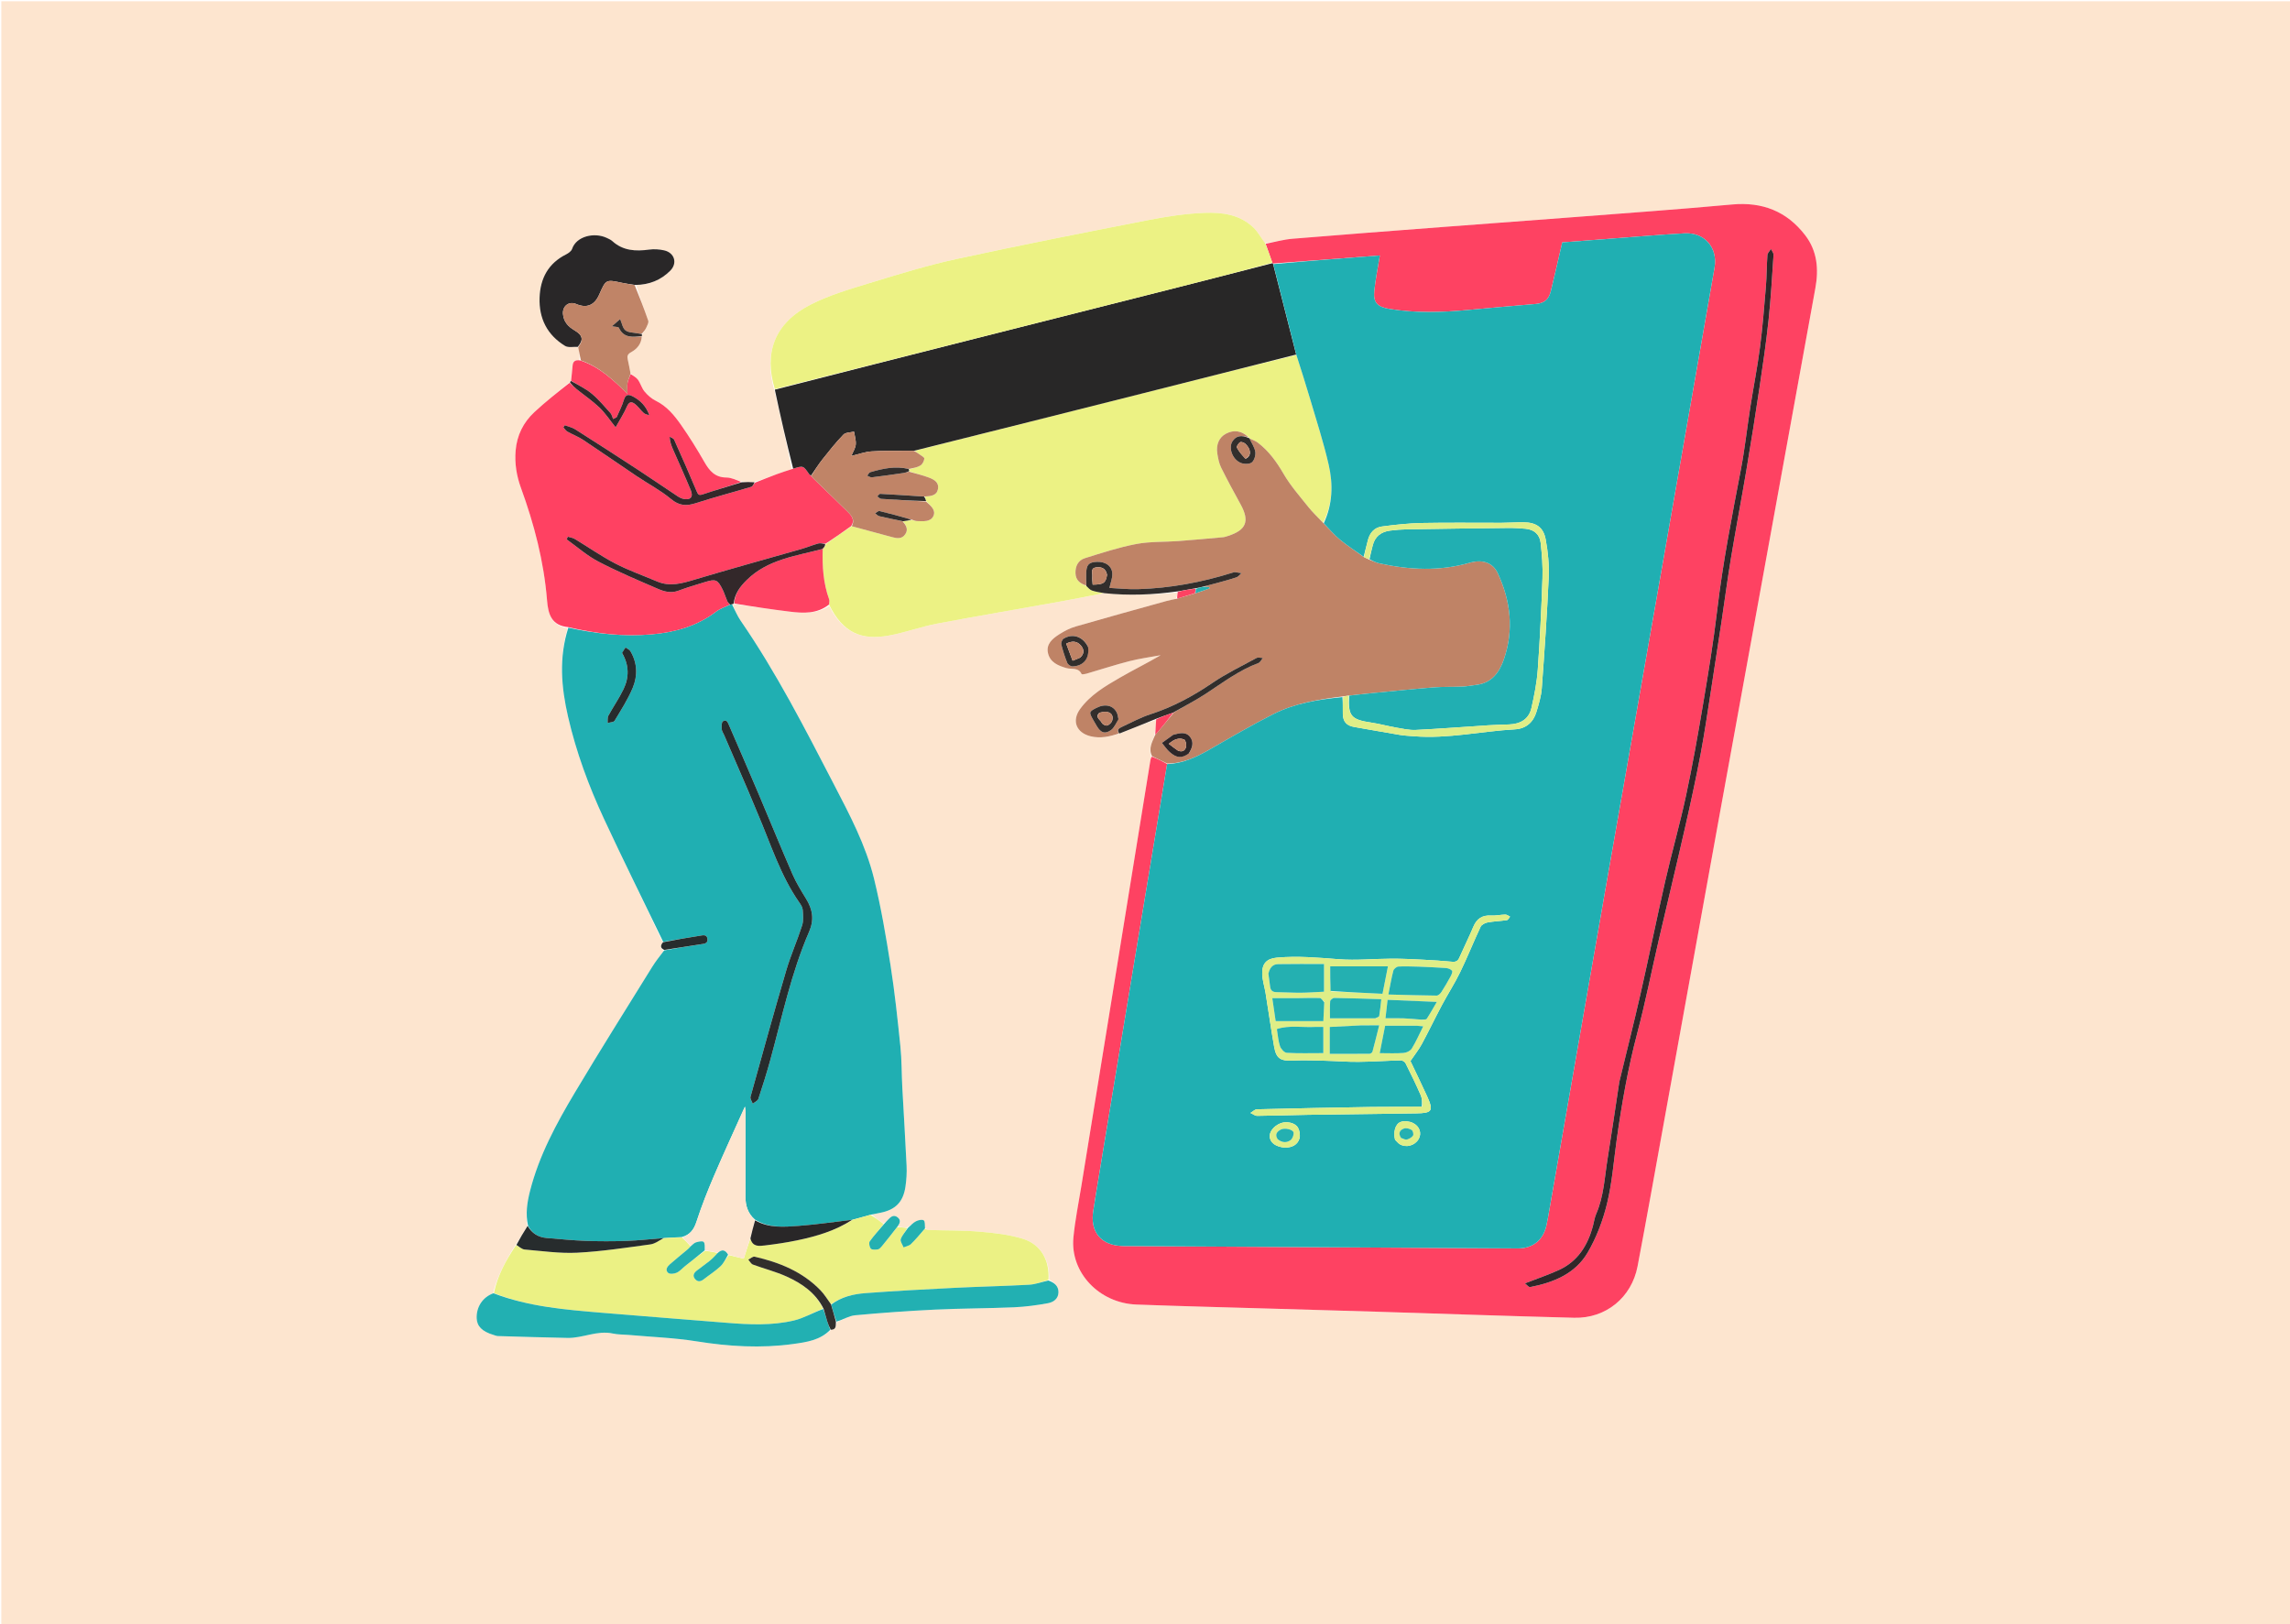 <svg version="1.1" id="Layer_1" xmlns="http://www.w3.org/2000/svg" xmlns:xlink="http://www.w3.org/1999/xlink" x="0px" y="0px"
	 width="100%" viewBox="0 0 1748 1240" enable-background="new 0 0 1748 1240" xml:space="preserve">
<path fill="#FDE5CF" opacity="1" stroke="none" 
	d="
M1094,1241 
	C729.333,1241 365.167,1241 1,1241 
	C1,827.667 1,414.334 1,1 
	C2.167,1 3.333,1 4.5,1 
	C585.999,1 1167.499,1 1749,1 
	C1749,414.333 1749,827.666 1749,1241 
	C1530.833,1241 1312.667,1241 1094,1241 
M882.755,549.408 
	C882.33,553.28 881.904,557.152 881.175,561.63 
	C879.358,566.617 876.479,571.458 878.748,577.767 
	C878.547,578.573 878.286,579.37 878.153,580.187 
	C873.192,610.727 868.24,641.268 863.293,671.81 
	C857.52,707.444 851.762,743.08 845.981,778.713 
	C839.135,820.913 832.258,863.108 825.425,905.31 
	C823.298,918.448 820.594,931.538 819.345,944.763 
	C816.833,971.363 838.987,994.768 867.471,995.829 
	C902.427,997.13 937.399,997.971 972.364,999 
	C998.172,999.76 1023.982,1000.464 1049.79,1001.258 
	C1100.402,1002.815 1151.008,1004.622 1201.627,1005.911 
	C1225.797,1006.527 1245.458,990.432 1249.992,966.604 
	C1256.895,930.329 1263.351,893.968 1269.936,857.632 
	C1284.054,779.724 1298.107,701.804 1312.237,623.898 
	C1323.428,562.196 1334.706,500.51 1345.921,438.812 
	C1359.188,365.822 1372.385,292.819 1385.718,219.841 
	C1388.382,205.26 1387.097,191.43 1377.854,179.454 
	C1363.814,161.262 1345.23,153.985 1322.166,156.092 
	C1281.388,159.817 1240.536,162.723 1199.707,165.879 
	C1167.008,168.407 1134.296,170.763 1101.595,173.259 
	C1063.252,176.185 1024.905,179.067 986.583,182.25 
	C979.692,182.822 972.915,184.754 965.551,185.62 
	C962.644,181.597 960.255,177.033 956.731,173.653 
	C946.357,163.704 932.781,161.985 919.528,162.485 
	C905.183,163.026 890.787,165.228 876.662,167.981 
	C827.797,177.507 778.933,187.094 730.291,197.676 
	C707.76,202.577 685.611,209.406 663.534,216.159 
	C648.313,220.815 632.756,225.364 618.683,232.567 
	C590.702,246.888 583.031,269.993 591.039,297.909 
	C595.713,317.869 600.387,337.828 604.341,358.054 
	C600.462,359.378 596.55,360.611 592.713,362.046 
	C587.208,364.104 581.757,366.309 575.687,367.852 
	C572.63,367.893 569.573,367.935 565.93,367.447 
	C562.084,366.41 558.245,364.536 554.391,364.506 
	C545.705,364.438 541.487,359.332 537.615,352.567 
	C532.088,342.912 526.205,333.415 519.817,324.311 
	C514.685,316.997 508.991,310.043 500.533,305.907 
	C497.295,304.324 494.334,301.674 492.003,298.879 
	C489.819,296.259 488.928,292.592 486.905,289.793 
	C485.601,287.99 483.281,286.923 481.208,284.778 
	C480.551,281.363 480.004,277.921 479.203,274.539 
	C478.591,271.959 478.991,270.349 481.609,268.93 
	C486.314,266.379 489.554,262.498 490.061,256.242 
	C490.093,255.854 490.125,255.466 490.631,254.539 
	C491.579,252.982 492.695,251.499 493.43,249.847 
	C494.141,248.249 495.287,246.192 494.817,244.827 
	C491.685,235.733 488.171,226.77 485.609,217.606 
	C495.719,217.438 504.49,213.752 511.564,206.699 
	C517.367,200.915 514.889,192.859 506.886,191.095 
	C503.226,190.289 499.237,190.02 495.537,190.527 
	C485.262,191.934 475.627,191.485 467.428,184.072 
	C466.226,182.985 464.626,182.288 463.128,181.587 
	C453.643,177.15 439.946,180.267 436.694,189.986 
	C436.113,191.72 433.936,193.279 432.128,194.186 
	C418.5,201.022 412.392,212.468 411.872,227.191 
	C411.311,243.099 417.678,255.714 431.311,264.04 
	C433.787,265.552 437.761,264.611 441.642,265.302 
	C442.115,268.522 442.589,271.742 442.225,275.003 
	C438.857,274.448 437.313,275.979 437.06,279.288 
	C436.771,283.073 436.3,286.843 435.684,290.875 
	C435.472,291.148 435.261,291.421 434.415,292.004 
	C425.537,299.519 416.364,306.716 407.865,314.637 
	C399.466,322.466 394.566,332.276 393.587,344.016 
	C392.765,353.868 394.343,363.353 397.648,372.425 
	C407.771,400.211 415.168,428.622 417.557,458.135 
	C418.434,468.967 420.927,477.549 433.291,479.567 
	C426.436,502.12 428.448,524.663 433.61,547.129 
	C439.816,574.139 449.402,600.044 461.048,625.099 
	C475.685,656.586 491.146,687.691 505.884,719.525 
	C504.13,721.706 503.801,723.679 506.465,725.875 
	C503.578,729.93 500.457,733.838 497.842,738.061 
	C478.065,769.989 458.028,801.765 438.799,834.021 
	C424.679,857.705 411.521,881.937 404.606,909.034 
	C402.34,917.913 401.018,926.559 402.46,935.98 
	C399.649,940.651 396.839,945.321 393.497,950.408 
	C386.187,961.823 379.791,973.65 376.31,987.311 
	C368.463,990.112 363.538,997.618 363.85,1006.302 
	C364.071,1012.435 368.1,1016.435 376.657,1018.998 
	C377.772,1019.332 378.896,1019.852 380.028,1019.885 
	C397.785,1020.407 415.542,1020.956 433.303,1021.301 
	C444.908,1021.526 455.89,1015.321 467.818,1017.953 
	C471.683,1018.806 475.765,1018.658 479.744,1019.013 
	C497.144,1020.569 514.698,1021.177 531.907,1023.938 
	C556.435,1027.874 580.856,1029.339 605.465,1025.934 
	C615.661,1024.522 626.007,1023.092 634.417,1015.041 
	C638.619,1015.077 637.88,1011.861 638.919,1009.207 
	C643.507,1007.41 647.987,1004.452 652.701,1004.017 
	C672.996,1002.141 693.343,1000.668 713.702,999.695 
	C733.761,998.736 753.868,998.79 773.934,997.925 
	C782.647,997.55 791.38,996.374 799.963,994.795 
	C803.989,994.054 807.882,991.503 807.939,986.45 
	C807.993,981.603 804.756,979.069 800.753,976.558 
	C801.326,961.916 794.424,949.818 780.674,945.601 
	C770.208,942.392 758.994,941.145 748.012,940.213 
	C735.135,939.121 722.147,939.335 709.21,938.918 
	C708.107,938.883 707.02,938.361 706.236,937.357 
	C705.906,935.335 706.232,932.328 705.071,931.553 
	C703.781,930.694 700.883,931.386 699.14,932.285 
	C696.882,933.45 695.073,935.488 692.156,937.086 
	C689.707,936.979 687.257,936.871 685.075,936.123 
	C686.887,933.863 687.947,931.451 685.183,929.275 
	C682.272,926.984 680.02,928.72 677.987,930.935 
	C676.998,932.014 675.949,933.036 674.232,933.939 
	C671.095,931.737 667.959,929.534 665.601,927.031 
	C667.722,926.611 669.842,926.186 671.964,925.772 
	C683.482,923.525 689.417,917.605 691.143,905.869 
	C691.913,900.629 692.264,895.24 692.02,889.956 
	C691.097,870.01 689.803,850.082 688.746,830.142 
	C688.19,819.671 688.354,809.137 687.283,798.725 
	C685.154,778.034 682.971,757.318 679.744,736.78 
	C676.263,714.627 672.491,692.437 667.15,670.679 
	C660.891,645.183 648.586,621.96 636.538,598.748 
	C614.453,556.197 592.687,513.477 565.394,473.888 
	C562.697,469.977 560.902,465.444 559.344,461.147 
	C559.556,461.092 559.768,461.038 560.802,461.152 
	C574.765,463.075 588.709,465.152 602.698,466.87 
	C613.162,468.155 623.649,468.77 632.965,462.566 
	C643.592,483.392 657.856,488.864 678.407,485.166 
	C690.793,482.937 702.766,478.447 715.137,476.095 
	C746.906,470.057 778.801,464.687 810.629,458.96 
	C821.226,457.053 831.774,454.876 843.178,452.742 
	C861.864,454.854 880.48,454.001 898.969,452.224 
	C898.722,453.802 898.476,455.381 897.437,457.156 
	C895.167,457.667 892.871,458.08 890.633,458.703 
	C867.406,465.166 844.154,471.545 820.999,478.255 
	C816.597,479.531 812.331,481.757 808.456,484.25 
	C803.35,487.535 798.305,491.681 799.987,498.691 
	C801.658,505.651 807.662,508.137 813.991,509.976 
	C817.946,511.125 823.17,509.226 825.615,514.559 
	C825.794,514.949 828.034,514.631 829.213,514.288 
	C840.182,511.099 851.051,507.529 862.108,504.691 
	C869.93,502.684 877.998,501.636 885.956,500.16 
	C875.617,506.22 865.006,511.41 854.809,517.317 
	C843.588,523.817 832.266,530.438 824.448,541.25 
	C817.91,550.294 821.59,559.384 832.516,562.042 
	C839.954,563.851 847.022,562.3 854.8,560.001 
	C863.977,556.255 873.154,552.509 882.755,549.408 
z"/>
<path fill="#FE4262" opacity="1" stroke="none" 
	d="
M966.085,186.058 
	C972.915,184.754 979.692,182.822 986.583,182.25 
	C1024.905,179.067 1063.252,176.185 1101.595,173.259 
	C1134.296,170.763 1167.008,168.407 1199.707,165.879 
	C1240.536,162.723 1281.388,159.817 1322.166,156.092 
	C1345.23,153.985 1363.814,161.262 1377.854,179.454 
	C1387.097,191.43 1388.382,205.26 1385.718,219.841 
	C1372.385,292.819 1359.188,365.822 1345.921,438.812 
	C1334.706,500.51 1323.428,562.196 1312.237,623.898 
	C1298.107,701.804 1284.054,779.724 1269.936,857.632 
	C1263.351,893.968 1256.895,930.329 1249.992,966.604 
	C1245.458,990.432 1225.797,1006.527 1201.627,1005.911 
	C1151.008,1004.622 1100.402,1002.815 1049.79,1001.258 
	C1023.982,1000.464 998.172,999.76 972.364,999 
	C937.399,997.971 902.427,997.13 867.471,995.829 
	C838.987,994.768 816.833,971.363 819.345,944.763 
	C820.594,931.538 823.298,918.448 825.425,905.31 
	C832.258,863.108 839.135,820.913 845.981,778.713 
	C851.762,743.08 857.52,707.444 863.293,671.81 
	C868.24,641.268 873.192,610.727 878.153,580.187 
	C878.286,579.37 878.547,578.573 879.197,577.572 
	C883.41,579.195 887.175,581.014 890.883,583.242 
	C889.762,590.055 888.694,596.457 887.632,602.861 
	C879.109,654.249 870.575,705.635 862.069,757.026 
	C853.481,808.909 844.92,860.795 836.354,912.681 
	C835.757,916.294 835.288,919.929 834.639,923.532 
	C831.609,940.357 840.516,951.066 857.738,951.17 
	C928.566,951.6 999.394,952.006 1070.223,952.43 
	C1099.72,952.607 1129.218,952.864 1158.715,952.969 
	C1170.057,953.01 1177.937,946.559 1180.413,935.454 
	C1181.389,931.072 1182.098,926.629 1182.872,922.203 
	C1197.661,837.62 1212.409,753.028 1227.235,668.451 
	C1240.74,591.413 1254.345,514.393 1267.872,437.36 
	C1280.853,363.441 1293.79,289.515 1306.745,215.592 
	C1307.406,211.822 1308.082,208.054 1308.728,204.282 
	C1311.314,189.199 1301.221,177.269 1285.87,178.118 
	C1265.916,179.223 1245.996,180.975 1226.063,182.466 
	C1214.791,183.309 1203.521,184.188 1192.49,185.032 
	C1189.533,197.745 1186.792,210.071 1183.765,222.327 
	C1182.127,228.958 1178.554,231.524 1172.2,232.056 
	C1154.942,233.502 1137.692,235.058 1120.446,236.648 
	C1100.48,238.49 1080.544,239.076 1060.647,235.834 
	C1051.269,234.306 1048.098,231.042 1049.025,221.919 
	C1049.927,213.039 1051.763,204.254 1053.254,195.019 
	C1026.254,197.078 999.052,199.153 971.704,201.152 
	C971.56,201.078 971.28,200.909 971.198,200.534 
	C969.439,195.458 967.762,190.758 966.085,186.058 
M1235.978,826.381 
	C1233.035,845.75 1230.231,865.142 1227.103,884.481 
	C1224.814,898.631 1224.276,913.149 1218.419,926.597 
	C1217.192,929.414 1216.779,932.584 1215.982,935.589 
	C1212.008,950.58 1204.403,962.909 1189.783,969.537 
	C1181.778,973.166 1173.413,976.002 1164.013,979.662 
	C1165.534,980.801 1166.946,982.688 1167.957,982.493 
	C1185.747,979.066 1202.364,972.357 1211.829,956.255 
	C1218.574,944.78 1223.508,931.752 1226.677,918.788 
	C1230.533,903.018 1231.742,886.596 1233.998,870.442 
	C1237.851,842.852 1242.646,815.488 1249.787,788.49 
	C1256.01,764.962 1260.711,741.034 1266.212,717.312 
	C1272.753,689.111 1279.576,660.974 1285.998,632.745 
	C1290.308,613.802 1294.457,594.81 1298.08,575.727 
	C1301.245,559.056 1303.626,542.235 1306.259,525.465 
	C1308.917,508.527 1311.492,491.576 1314.043,474.621 
	C1316.518,458.166 1318.679,441.66 1321.404,425.247 
	C1325.071,403.165 1329.29,381.174 1333.006,359.1 
	C1336.562,337.975 1339.93,316.817 1343.094,295.63 
	C1345.648,278.529 1348.154,261.404 1349.986,244.215 
	C1351.746,227.707 1352.672,211.108 1353.769,194.536 
	C1353.864,193.111 1352.491,191.589 1351.8,190.111 
	C1350.862,191.636 1349.219,193.109 1349.104,194.694 
	C1348.515,202.773 1348.601,210.904 1347.93,218.973 
	C1346.638,234.491 1345.394,250.032 1343.386,265.466 
	C1341.419,280.588 1338.424,295.573 1336.069,310.648 
	C1333.589,326.524 1331.884,342.541 1328.865,358.31 
	C1322.025,394.036 1315.03,429.702 1310.758,465.879 
	C1307.94,489.752 1304.017,513.509 1300.034,537.225 
	C1296.108,560.593 1291.981,583.95 1287.02,607.115 
	C1282.336,628.983 1276.151,650.525 1271.167,672.334 
	C1264.602,701.055 1258.767,729.943 1252.237,758.673 
	C1247.157,781.025 1241.495,803.244 1235.978,826.381 
z"/>
<path fill="#20AFB2" opacity="1" stroke="none" 
	d="
M403.05,935.552 
	C401.018,926.559 402.34,917.913 404.606,909.034 
	C411.521,881.937 424.679,857.705 438.799,834.021 
	C458.028,801.765 478.065,769.989 497.842,738.061 
	C500.457,733.838 503.578,729.93 506.958,725.485 
	C516.61,723.667 525.77,722.248 534.927,720.806 
	C537.361,720.423 540.403,720.415 540.024,716.821 
	C539.624,713.013 536.484,713.95 534.183,714.308 
	C524.857,715.757 515.559,717.394 506.251,718.961 
	C491.146,687.691 475.685,656.586 461.048,625.099 
	C449.402,600.044 439.816,574.139 433.61,547.129 
	C428.448,524.663 426.436,502.12 433.812,479.151 
	C455.137,483.769 476.046,486.147 497.583,484.214 
	C515.624,482.595 532.072,477.918 546.612,466.869 
	C549.704,464.52 553.627,463.266 557.303,461.525 
	C557.856,461.428 558.272,461.314 558.689,461.2 
	C560.902,465.444 562.697,469.977 565.394,473.888 
	C592.687,513.477 614.453,556.197 636.538,598.748 
	C648.586,621.96 660.891,645.183 667.15,670.679 
	C672.491,692.437 676.263,714.627 679.744,736.78 
	C682.971,757.318 685.154,778.034 687.283,798.725 
	C688.354,809.137 688.19,819.671 688.746,830.142 
	C689.803,850.082 691.097,870.01 692.02,889.956 
	C692.264,895.24 691.913,900.629 691.143,905.869 
	C689.417,917.605 683.482,923.525 671.964,925.772 
	C669.842,926.186 667.722,926.611 664.86,927.202 
	C659.721,928.62 655.323,929.867 650.519,931.127 
	C636.752,932.713 623.422,934.711 610.018,935.729 
	C598.637,936.593 586.987,937.642 576.238,930.912 
	C570.793,926.169 569.025,920.235 569.02,913.674 
	C569.001,892.029 569.073,870.385 569.087,848.74 
	C569.088,847.758 568.869,846.776 568.625,844.714 
	C560.386,863.099 552.42,880.293 544.97,897.708 
	C540.082,909.135 535.49,920.735 531.653,932.546 
	C529.701,938.554 526.755,942.531 520.395,944.305 
	C515.643,944.587 511.293,944.865 506.531,945.108 
	C496.877,945.821 487.647,946.899 478.39,947.23 
	C467.935,947.603 457.444,947.597 446.989,947.212 
	C437.059,946.847 427.153,945.812 417.242,945.009 
	C410.79,944.487 405.986,941.398 403.05,935.552 
M571.03,603.53 
	C573.407,609.209 575.737,614.907 578.169,620.562 
	C588.144,643.747 595.562,668.127 610.254,689.113 
	C611.382,690.725 612.603,692.655 612.728,694.508 
	C612.993,698.477 613.438,702.769 612.266,706.436 
	C608.573,717.99 603.569,729.141 600.151,740.766 
	C590.72,772.835 581.795,805.053 572.868,837.267 
	C572.46,838.74 573.975,840.745 574.595,842.502 
	C576.07,841.282 578.37,840.337 578.884,838.797 
	C582.144,829.017 585.233,819.168 587.963,809.227 
	C596.988,776.363 603.905,742.825 617.543,711.419 
	C621.667,701.921 620.302,694.246 615.307,686.091 
	C611.575,679.997 607.763,673.858 604.921,667.332 
	C596.022,646.898 587.628,626.245 578.92,605.727 
	C571.576,588.42 564.088,571.175 556.607,553.928 
	C555.72,551.883 554.776,548.755 551.851,550.586 
	C550.699,551.307 550.746,554.509 550.884,556.538 
	C550.99,558.103 552.091,559.6 552.75,561.127 
	C558.752,575.023 564.754,588.919 571.03,603.53 
M474.97,498.828 
	C480.284,507.724 480.292,517.02 475.957,526.06 
	C472.597,533.068 468.073,539.51 464.359,546.362 
	C463.543,547.867 463.964,550.041 463.815,551.906 
	C465.642,551.363 468.421,551.39 469.144,550.184 
	C474.083,541.946 479.365,533.77 483.022,524.947 
	C486.829,515.763 486.529,506.009 481.199,497.073 
	C480.459,495.833 478.751,495.171 477.491,494.241 
	C476.571,495.545 475.651,496.85 474.97,498.828 
z"/>
<path fill="#ECF284" opacity="1" stroke="none" 
	d="
M842.344,452.822 
	C831.774,454.876 821.226,457.053 810.629,458.96 
	C778.801,464.687 746.906,470.057 715.137,476.095 
	C702.766,478.447 690.793,482.937 678.407,485.166 
	C657.856,488.864 643.592,483.392 632.952,461.792 
	C632.945,459.866 633.278,458.596 632.909,457.579 
	C628.377,445.072 627.584,432.11 628.007,419.001 
	C628.002,419.018 627.967,419.009 628.258,419.031 
	C628.704,418.707 628.859,418.362 629.19,417.793 
	C629.633,416.881 629.897,416.193 630.44,415.294 
	C637.059,410.571 643.399,406.06 650.158,401.679 
	C660.652,404.526 670.729,407.233 680.798,409.968 
	C684.638,411.011 688.482,411.646 691.07,407.709 
	C693.576,403.896 691.386,400.799 689.348,397.902 
	C691.759,397.596 693.805,397.268 696.262,397.014 
	C697.8,397.323 698.923,397.731 700.056,397.762 
	C704.673,397.887 710.342,398.57 712.48,393.914 
	C714.609,389.277 710.22,385.859 706.914,382.529 
	C706.563,381.149 706.155,380.115 706.169,379.085 
	C710.621,378.705 714.944,378.374 715.936,373.453 
	C716.999,368.184 712.896,366.012 709.022,364.539 
	C704.12,362.675 698.954,361.507 693.93,359.713 
	C693.968,358.95 693.977,358.515 694.386,358.08 
	C697.435,357.202 700.369,356.759 702.639,355.291 
	C704.174,354.297 705.389,351.91 705.544,350.047 
	C705.626,349.061 703.17,347.814 701.793,346.774 
	C700.556,345.839 699.226,345.027 698.33,344.077 
	C756.93,329.332 815.139,314.684 873.34,300.001 
	C912.032,290.24 950.711,280.429 989.564,270.978 
	C993.084,282.092 996.573,292.828 999.758,303.654 
	C1004.763,320.666 1010.289,337.573 1014.229,354.837 
	C1017.628,369.734 1017.271,384.892 1009.974,398.976 
	C1006.018,394.923 1002.078,391.279 998.772,387.129 
	C992.163,378.83 985.031,370.76 979.739,361.652 
	C974.453,352.552 968.558,344.357 960.251,337.988 
	C958.307,336.497 955.831,335.7 953.606,334.477 
	C953.613,334.371 953.402,334.406 953.514,334.066 
	C947.94,328.759 941.876,327.847 935.83,331.047 
	C930.604,333.813 928.082,339.317 929.237,346.401 
	C929.821,349.978 930.514,353.717 932.099,356.916 
	C936.812,366.431 941.899,375.764 947.011,385.075 
	C953.993,397.793 951.36,404.599 937.513,409.056 
	C936.251,409.462 934.972,409.96 933.67,410.078 
	C922.279,411.113 910.889,412.177 899.483,413.023 
	C888.73,413.821 877.753,413.289 867.247,415.293 
	C853.968,417.826 840.984,422.073 828.043,426.123 
	C823.011,427.698 820.757,432.148 820.938,437.571 
	C821.117,442.926 824.499,445.456 829.213,447.308 
	C830.709,448.727 831.932,450.228 833.489,450.766 
	C836.337,451.751 839.381,452.168 842.344,452.822 
z"/>
<path fill="#BF8366" opacity="1" stroke="none" 
	d="
M829.091,446.956 
	C824.499,445.456 821.117,442.926 820.938,437.571 
	C820.757,432.148 823.011,427.698 828.043,426.123 
	C840.984,422.073 853.968,417.826 867.247,415.293 
	C877.753,413.289 888.73,413.821 899.483,413.023 
	C910.889,412.177 922.279,411.113 933.67,410.078 
	C934.972,409.96 936.251,409.462 937.513,409.056 
	C951.36,404.599 953.993,397.793 947.011,385.075 
	C941.899,375.764 936.812,366.431 932.099,356.916 
	C930.514,353.717 929.821,349.978 929.237,346.401 
	C928.082,339.317 930.604,333.813 935.83,331.047 
	C941.876,327.847 947.94,328.759 953.191,334.021 
	C947.598,331.791 943.383,332.709 940.715,336.941 
	C937.649,341.806 940.566,350.489 946.895,353.259 
	C949.366,354.341 953.553,354.472 955.464,353.041 
	C957.416,351.579 958.61,347.498 958.194,344.872 
	C957.625,341.29 955.218,338 953.599,334.584 
	C955.831,335.7 958.307,336.497 960.251,337.988 
	C968.558,344.357 974.453,352.552 979.739,361.652 
	C985.031,370.76 992.163,378.83 998.772,387.129 
	C1002.078,391.279 1006.018,394.923 1010.13,399.24 
	C1014.665,403.819 1018.431,408.329 1022.892,411.994 
	C1028.608,416.688 1034.882,420.701 1041.134,425.26 
	C1042.579,426.011 1043.807,426.508 1045.294,427.249 
	C1048.062,428.368 1050.511,429.515 1053.087,430.078 
	C1075.974,435.076 1098.861,436.182 1121.675,429.626 
	C1131.448,426.818 1139.431,429.283 1143.297,437.6 
	C1153.128,458.749 1155.668,480.732 1148.02,503.092 
	C1144.635,512.987 1138.886,521.363 1127.072,522.784 
	C1123.443,523.221 1119.831,523.958 1116.192,524.125 
	C1108.903,524.46 1101.573,524.145 1094.311,524.728 
	C1078.079,526.03 1061.876,527.697 1045.666,529.26 
	C1040.381,529.77 1035.11,530.418 1029.484,530.99 
	C1027.818,531.198 1026.501,531.42 1024.729,531.647 
	C1006.248,533.923 988.264,536.856 971.933,545.143 
	C955.507,553.478 939.565,562.791 923.59,571.986 
	C913.39,577.858 903.037,582.861 890.94,582.833 
	C887.175,581.014 883.41,579.195 879.354,577.212 
	C876.479,571.458 879.358,566.617 881.658,561.172 
	C882.98,559.724 883.833,558.743 884.657,557.739 
	C888.435,553.136 892.206,548.527 895.99,543.953 
	C895.999,543.987 895.93,543.998 896.112,543.933 
	C896.528,543.741 896.701,543.555 897.147,543.141 
	C905.088,538.558 912.908,534.473 920.258,529.668 
	C933.322,521.127 945.784,511.629 960.626,506.106 
	C962.012,505.59 962.844,503.587 963.934,502.274 
	C962.301,502.25 960.338,501.618 959.088,502.297 
	C947.731,508.467 935.998,514.13 925.35,521.375 
	C910.519,531.466 895.055,539.776 877.955,545.305 
	C870.428,547.739 863.371,551.643 856.145,554.977 
	C854.099,555.921 852.213,557.207 854.029,559.93 
	C847.022,562.3 839.954,563.851 832.516,562.042 
	C821.59,559.384 817.91,550.294 824.448,541.25 
	C832.266,530.438 843.588,523.817 854.809,517.317 
	C865.006,511.41 875.617,506.22 885.956,500.16 
	C877.998,501.636 869.93,502.684 862.108,504.691 
	C851.051,507.529 840.182,511.099 829.213,514.288 
	C828.034,514.631 825.794,514.949 825.615,514.559 
	C823.17,509.226 817.946,511.125 813.991,509.976 
	C807.662,508.137 801.658,505.651 799.987,498.691 
	C798.305,491.681 803.35,487.535 808.456,484.25 
	C812.331,481.757 816.597,479.531 820.999,478.255 
	C844.154,471.545 867.406,465.166 890.633,458.703 
	C892.871,458.08 895.167,457.667 898.211,457.036 
	C903.418,455.531 907.852,454.146 912.644,452.794 
	C916.425,451.595 919.847,450.363 923.268,449.131 
	C923.178,448.811 923.088,448.49 922.998,448.169 
	C921.593,448.087 920.188,448.004 919.081,447.68 
	C922.603,446.632 925.843,445.884 929.047,445.004 
	C934.017,443.639 939.013,442.333 943.886,440.674 
	C945.325,440.184 946.388,438.589 947.623,437.501 
	C945.895,437.235 944.171,436.928 942.435,436.732 
	C941.974,436.68 941.47,436.953 940.994,437.103 
	C917.386,444.497 893.254,449.028 868.506,449.739 
	C861.135,449.95 853.734,449.121 846.847,448.792 
	C847.713,444.94 849.034,441.666 849.06,438.382 
	C849.109,432.381 844.149,428.632 837.412,428.876 
	C830.933,429.111 829.117,431.208 829.099,438.479 
	C829.093,441.305 829.094,444.13 829.091,446.956 
M830.4,493.515 
	C826.664,485.905 818.863,483.257 811.858,487.539 
	C810.737,488.224 809.81,490.692 810.132,492.009 
	C811.302,496.795 812.842,501.523 814.693,506.09 
	C815.196,507.33 817.308,508.728 818.642,508.689 
	C827.115,508.44 831.756,502.701 830.4,493.515 
M853.775,548.582 
	C853.39,547.141 853.188,545.618 852.589,544.272 
	C849.998,538.456 843.551,536.912 836.84,540.408 
	C830.97,543.466 830.969,543.467 835.319,551.023 
	C835.982,552.175 836.633,553.336 837.331,554.466 
	C840.33,559.324 843.29,560.543 847.93,557.399 
	C850.498,555.66 851.827,552.092 853.775,548.582 
M907.559,574.977 
	C910.184,570.964 911.539,566.535 908.383,562.504 
	C905.101,558.31 900.354,559.658 895.96,560.785 
	C895.799,560.826 895.614,560.84 895.487,560.931 
	C892.623,562.983 889.765,565.044 886.906,567.104 
	C888.867,569.446 890.582,572.064 892.84,574.073 
	C898.065,578.724 902.026,578.99 907.559,574.977 
z"/>
<path fill="#FF4162" opacity="1" stroke="none" 
	d="
M649.739,401.549 
	C643.399,406.06 637.059,410.571 630.11,415.038 
	C627.836,414.932 626.055,414.459 624.526,414.887 
	C620.218,416.091 616.062,417.832 611.761,419.065 
	C584.554,426.868 557.249,434.337 530.143,442.474 
	C520.572,445.348 511.384,448.026 501.631,443.882 
	C490.971,439.352 479.965,435.496 469.716,430.178 
	C459.024,424.629 449.083,417.639 438.735,411.41 
	C437.181,410.474 435.2,410.245 433.416,409.69 
	C433.13,410.379 432.844,411.069 432.558,411.758 
	C440.591,417.48 448.109,424.192 456.772,428.703 
	C471.638,436.444 487.137,443.002 502.549,449.639 
	C507.249,451.663 512.358,452.957 517.782,450.922 
	C524.428,448.429 531.267,446.433 538.059,444.344 
	C546.36,441.79 547.812,442.391 551.657,450.172 
	C553.033,452.958 553.886,455.998 555.134,458.854 
	C555.568,459.845 556.476,460.629 557.167,461.508 
	C553.627,463.266 549.704,464.52 546.612,466.869 
	C532.072,477.918 515.624,482.595 497.583,484.214 
	C476.046,486.147 455.137,483.769 433.955,478.755 
	C420.927,477.549 418.434,468.967 417.557,458.135 
	C415.168,428.622 407.771,400.211 397.648,372.425 
	C394.343,363.353 392.765,353.868 393.587,344.016 
	C394.566,332.276 399.466,322.466 407.865,314.637 
	C416.364,306.716 425.537,299.519 434.785,292.224 
	C436.762,293.949 438.282,295.561 439.991,296.938 
	C445.832,301.645 452.094,305.895 457.509,311.041 
	C461.867,315.182 465.232,320.368 469.918,326.182 
	C473.193,320.275 476.377,315.463 478.591,310.24 
	C480.293,306.225 482.441,306.569 484.915,308.586 
	C487.31,310.54 489.087,313.241 491.415,315.296 
	C492.511,316.264 494.264,316.488 495.719,317.05 
	C493.185,310.025 488.846,305.652 483.148,302.656 
	C479.955,300.977 477.557,300.684 476.223,305.238 
	C474.886,309.802 472.584,314.083 470.705,318.488 
	C469.801,318.948 468.897,319.408 467.993,319.868 
	C467.327,318.313 467.008,316.444 465.934,315.257 
	C461.322,310.161 456.881,304.789 451.616,300.438 
	C446.898,296.539 441.183,293.846 435.908,290.62 
	C436.3,286.843 436.771,283.073 437.06,279.288 
	C437.313,275.979 438.857,274.448 442.968,275.144 
	C457.527,279.988 467.793,289.795 478.959,300.512 
	C478.959,296.899 478.64,294.42 479.051,292.069 
	C479.444,289.819 480.597,287.701 481.416,285.525 
	C483.281,286.923 485.601,287.99 486.905,289.793 
	C488.928,292.592 489.819,296.259 492.003,298.879 
	C494.334,301.674 497.295,304.324 500.533,305.907 
	C508.991,310.043 514.685,316.997 519.817,324.311 
	C526.205,333.415 532.088,342.912 537.615,352.567 
	C541.487,359.332 545.705,364.438 554.391,364.506 
	C558.245,364.536 562.084,366.41 565.829,367.878 
	C555.948,371.297 546.118,374.137 536.419,377.366 
	C533.607,378.302 532.909,377.748 531.809,375.115 
	C526.278,361.869 520.469,348.738 514.581,335.646 
	C514.099,334.575 512.294,334.1 511.103,333.349 
	C511.392,337.3 512.402,340.042 513.566,342.717 
	C518.152,353.26 522.957,363.712 527.329,374.342 
	C529.417,379.42 526.937,382.005 521.612,380.807 
	C520.199,380.489 518.779,379.847 517.568,379.043 
	C507.353,372.266 497.251,365.318 486.991,358.612 
	C471.071,348.208 455.091,337.892 439.033,327.702 
	C436.686,326.212 433.764,325.626 431.109,324.622 
	C430.745,325.167 430.382,325.712 430.019,326.257 
	C431.037,327.35 431.869,328.773 433.109,329.475 
	C437.069,331.717 441.418,333.332 445.19,335.833 
	C458.794,344.852 472.182,354.197 485.734,363.294 
	C494.513,369.188 504.04,374.143 512.103,380.871 
	C518.377,386.105 523.855,386.444 531.081,384.108 
	C545.052,379.593 559.281,375.878 573.347,371.647 
	C574.538,371.289 575.314,369.55 576.283,368.452 
	C581.757,366.309 587.208,364.104 592.713,362.046 
	C596.55,360.611 600.462,359.378 605.074,357.898 
	C613.131,355.38 613.119,355.388 617.56,361.828 
	C617.913,362.34 618.579,362.637 619.238,363.33 
	C620.178,364.46 620.955,365.32 621.786,366.125 
	C630.338,374.419 638.964,382.637 647.422,391.026 
	C650.324,393.904 652.639,397.238 649.739,401.549 
z"/>
<path fill="#282727" opacity="1" stroke="none" 
	d="
M619.1,363.034 
	C618.579,362.637 617.913,362.34 617.56,361.828 
	C613.119,355.388 613.131,355.38 605.434,357.765 
	C600.387,337.828 595.713,317.869 591.441,297.45 
	C694.652,271.007 797.463,245.034 900.268,219.033 
	C923.951,213.042 947.61,206.953 971.28,200.909 
	C971.28,200.909 971.56,201.078 971.781,201.529 
	C977.8,224.866 983.598,247.753 989.396,270.64 
	C950.711,280.429 912.032,290.24 873.34,300.001 
	C815.139,314.684 756.93,329.332 697.972,344.041 
	C695.6,344.095 693.979,344.093 692.359,344.112 
	C683.29,344.216 674.196,343.957 665.163,344.578 
	C660.185,344.92 655.308,346.743 649.851,348.024 
	C651.189,344.734 652.981,342.072 653.222,339.276 
	C653.498,336.075 652.396,332.755 651.893,329.487 
	C649.153,330.184 645.51,330.007 643.836,331.736 
	C638.129,337.63 632.992,344.096 627.883,350.539 
	C624.725,354.522 622.012,358.857 619.1,363.034 
z"/>
<path fill="#ECF284" opacity="1" stroke="none" 
	d="
M971.198,200.534 
	C947.61,206.953 923.951,213.042 900.268,219.033 
	C797.463,245.034 694.652,271.007 591.453,297.05 
	C583.031,269.993 590.702,246.888 618.683,232.567 
	C632.756,225.364 648.313,220.815 663.534,216.159 
	C685.611,209.406 707.76,202.577 730.291,197.676 
	C778.933,187.094 827.797,177.507 876.662,167.981 
	C890.787,165.228 905.183,163.026 919.528,162.485 
	C932.781,161.985 946.357,163.704 956.731,173.653 
	C960.255,177.033 962.644,181.597 965.818,185.839 
	C967.762,190.758 969.439,195.458 971.198,200.534 
z"/>
<path fill="#EBF184" opacity="1" stroke="none" 
	d="
M650.924,931.114 
	C655.323,929.867 659.721,928.62 664.471,927.352 
	C667.959,929.534 671.095,931.737 674.458,934.311 
	C671.039,938.938 667.152,943.023 663.914,947.569 
	C663.078,948.743 663.648,951.93 664.738,953.153 
	C665.646,954.171 668.317,954.002 670.102,953.713 
	C671.224,953.532 672.321,952.297 673.142,951.298 
	C677.084,946.497 680.928,941.616 684.807,936.763 
	C687.257,936.871 689.707,936.979 692.471,937.415 
	C690.963,940.465 688.529,942.989 687.557,945.986 
	C687.016,947.652 688.912,950.108 689.71,952.208 
	C691.612,951.394 693.948,951.026 695.331,949.68 
	C699.079,946.03 702.422,941.965 705.925,938.065 
	C707.02,938.361 708.107,938.883 709.21,938.918 
	C722.147,939.335 735.135,939.121 748.012,940.213 
	C758.994,941.145 770.208,942.392 780.674,945.601 
	C794.424,949.818 801.326,961.916 800.33,977.013 
	C795.106,978.593 790.345,980.442 785.498,980.71 
	C766.748,981.747 747.962,982.106 729.206,983.045 
	C706.319,984.19 683.43,985.405 660.582,987.124 
	C651.317,987.822 642.168,989.958 634.294,995.596 
	C631.557,991.884 629.323,988.097 626.354,985.019 
	C612.556,970.713 594.932,963.633 576.02,959.291 
	C574.659,958.979 572.822,960.74 571.206,961.538 
	C572.356,962.825 573.265,964.762 574.696,965.294 
	C583.244,968.473 592.202,970.691 600.471,974.446 
	C612.097,979.726 622.576,986.824 628.111,998.935 
	C620.486,1002.07 613.505,1006.236 605.96,1008.013 
	C589.157,1011.971 571.971,1011.166 554.856,1009.776 
	C523.065,1007.195 491.261,1004.764 459.476,1002.103 
	C431.503,999.761 403.493,997.498 376.977,987.09 
	C379.791,973.65 386.187,961.823 393.911,950.523 
	C396.388,951.744 398.385,953.647 400.526,953.827 
	C413.903,954.947 427.377,956.932 440.695,956.243 
	C459.347,955.278 477.917,952.419 496.458,949.901 
	C500.101,949.407 503.455,946.784 506.943,945.143 
	C511.293,944.865 515.643,944.587 520.512,944.617 
	C523.118,946.995 525.207,949.065 527.128,951.443 
	C526.238,952.433 525.546,953.15 524.786,953.787 
	C520.354,957.506 515.847,961.139 511.488,964.942 
	C509.406,966.758 507.455,969.405 510.014,971.649 
	C511.26,972.741 514.634,972.397 516.508,971.536 
	C518.977,970.401 520.89,968.083 523.091,966.336 
	C527.993,962.447 532.925,958.597 538.272,954.785 
	C541.773,955.271 544.847,955.702 547.847,956.45 
	C545.75,958.69 543.839,960.749 541.677,962.5 
	C538.452,965.113 535.001,967.443 531.743,970.016 
	C529.544,971.753 528.474,973.984 530.626,976.433 
	C532.674,978.765 534.917,978.307 537.214,976.503 
	C541.396,973.219 545.953,970.355 549.815,966.741 
	C552.359,964.361 553.96,960.974 556.367,958.08 
	C560.339,958.997 563.927,959.871 567.727,960.797 
	C569.481,955.2 571.082,950.09 572.796,945.347 
	C574.394,951.898 579.356,951.251 583.707,950.73 
	C591.94,949.744 600.175,948.538 608.292,946.856 
	C623.263,943.753 637.841,939.411 650.924,931.114 
z"/>
<path fill="#22B0B2" opacity="1" stroke="none" 
	d="
M376.644,987.201 
	C403.493,997.498 431.503,999.761 459.476,1002.103 
	C491.261,1004.764 523.065,1007.195 554.856,1009.776 
	C571.971,1011.166 589.157,1011.971 605.96,1008.013 
	C613.505,1006.236 620.486,1002.07 628.302,999.229 
	C629.701,1002.454 630.453,1005.458 631.363,1008.413 
	C632.06,1010.68 632.958,1012.885 633.766,1015.117 
	C626.007,1023.092 615.661,1024.522 605.465,1025.934 
	C580.856,1029.339 556.435,1027.874 531.907,1023.938 
	C514.698,1021.177 497.144,1020.569 479.744,1019.013 
	C475.765,1018.658 471.683,1018.806 467.818,1017.953 
	C455.89,1015.321 444.908,1021.526 433.303,1021.301 
	C415.542,1020.956 397.785,1020.407 380.028,1019.885 
	C378.896,1019.852 377.772,1019.332 376.657,1018.998 
	C368.1,1016.435 364.071,1012.435 363.85,1006.302 
	C363.538,997.618 368.463,990.112 376.644,987.201 
z"/>
<path fill="#292728" opacity="1" stroke="none" 
	d="
M441.043,264.803 
	C437.761,264.611 433.787,265.552 431.311,264.04 
	C417.678,255.714 411.311,243.099 411.872,227.191 
	C412.392,212.468 418.5,201.022 432.128,194.186 
	C433.936,193.279 436.113,191.72 436.694,189.986 
	C439.946,180.267 453.643,177.15 463.128,181.587 
	C464.626,182.288 466.226,182.985 467.428,184.072 
	C475.627,191.485 485.262,191.934 495.537,190.527 
	C499.237,190.02 503.226,190.289 506.886,191.095 
	C514.889,192.859 517.367,200.915 511.564,206.699 
	C504.49,213.752 495.719,217.438 484.852,217.524 
	C480.984,216.934 477.846,216.554 474.767,215.893 
	C462.513,213.262 462.52,213.23 457.408,224.842 
	C453.77,233.105 447.839,235.524 439.74,232.048 
	C434.372,229.743 429.255,233.546 429.741,239.617 
	C430.204,245.412 433.455,249.161 438.434,252.093 
	C445.027,255.975 445.495,259.38 441.043,264.803 
z"/>
<path fill="#C08467" opacity="1" stroke="none" 
	d="
M441.342,265.052 
	C445.495,259.38 445.027,255.975 438.434,252.093 
	C433.455,249.161 430.204,245.412 429.741,239.617 
	C429.255,233.546 434.372,229.743 439.74,232.048 
	C447.839,235.524 453.77,233.105 457.408,224.842 
	C462.52,213.23 462.513,213.262 474.767,215.893 
	C477.846,216.554 480.984,216.934 484.438,217.603 
	C488.171,226.77 491.685,235.733 494.817,244.827 
	C495.287,246.192 494.141,248.249 493.43,249.847 
	C492.695,251.499 491.579,252.982 490.055,254.664 
	C488.509,254.685 487.523,254.657 486.573,254.459 
	C483.444,253.804 479.637,253.947 477.406,252.15 
	C475.245,250.41 474.711,246.651 473.376,243.581 
	C471.795,244.955 469.698,246.777 467.102,249.033 
	C469.783,249.583 472.062,249.456 472.411,250.215 
	C476.129,258.299 483.064,257.335 489.902,256.807 
	C489.554,262.498 486.314,266.379 481.609,268.93 
	C478.991,270.349 478.591,271.959 479.203,274.539 
	C480.004,277.921 480.551,281.363 481.312,285.152 
	C480.597,287.701 479.444,289.819 479.051,292.069 
	C478.64,294.42 478.959,296.899 478.959,300.512 
	C467.793,289.795 457.527,279.988 443.387,275.124 
	C442.589,271.742 442.115,268.522 441.342,265.052 
z"/>
<path fill="#22B0B2" opacity="1" stroke="none" 
	d="
M634.459,995.847 
	C642.168,989.958 651.317,987.822 660.582,987.124 
	C683.43,985.405 706.319,984.19 729.206,983.045 
	C747.962,982.106 766.748,981.747 785.498,980.71 
	C790.345,980.442 795.106,978.593 800.253,977.468 
	C804.756,979.069 807.993,981.603 807.939,986.45 
	C807.882,991.503 803.989,994.054 799.963,994.795 
	C791.38,996.374 782.647,997.55 773.934,997.925 
	C753.868,998.79 733.761,998.736 713.702,999.695 
	C693.343,1000.668 672.996,1002.141 652.701,1004.017 
	C647.987,1004.452 643.507,1007.41 638.463,1008.843 
	C636.824,1004.269 635.642,1000.058 634.459,995.847 
z"/>
<path fill="#FE4262" opacity="1" stroke="none" 
	d="
M628.012,418.984 
	C627.584,432.11 628.377,445.072 632.909,457.579 
	C633.278,458.596 632.945,459.866 632.872,461.432 
	C623.649,468.77 613.162,468.155 602.698,466.87 
	C588.709,465.152 574.765,463.075 560.475,460.678 
	C560.92,453.045 564.955,447.775 569.874,442.895 
	C585.983,426.914 607.608,424.455 628.012,418.984 
z"/>
<path fill="#33282A" opacity="1" stroke="none" 
	d="
M628.007,419.001 
	C607.608,424.455 585.983,426.914 569.874,442.895 
	C564.955,447.775 560.92,453.045 560.064,460.594 
	C559.768,461.038 559.556,461.092 559.017,461.173 
	C558.272,461.314 557.856,461.428 557.303,461.525 
	C556.476,460.629 555.568,459.845 555.134,458.854 
	C553.886,455.998 553.033,452.958 551.657,450.172 
	C547.812,442.391 546.36,441.79 538.059,444.344 
	C531.267,446.433 524.428,448.429 517.782,450.922 
	C512.358,452.957 507.249,451.663 502.549,449.639 
	C487.137,443.002 471.638,436.444 456.772,428.703 
	C448.109,424.192 440.591,417.48 432.558,411.758 
	C432.844,411.069 433.13,410.379 433.416,409.69 
	C435.2,410.245 437.181,410.474 438.735,411.41 
	C449.083,417.639 459.024,424.629 469.716,430.178 
	C479.965,435.496 490.971,439.352 501.631,443.882 
	C511.384,448.026 520.572,445.348 530.143,442.474 
	C557.249,434.337 584.554,426.868 611.761,419.065 
	C616.062,417.832 620.218,416.091 624.526,414.887 
	C626.055,414.459 627.836,414.932 629.832,415.249 
	C629.897,416.193 629.633,416.881 628.909,417.846 
	C628.29,418.418 628.129,418.714 627.967,419.009 
	C627.967,419.009 628.002,419.018 628.007,419.001 
z"/>
<path fill="#272C2D" opacity="1" stroke="none" 
	d="
M506.531,945.108 
	C503.455,946.784 500.101,949.407 496.458,949.901 
	C477.917,952.419 459.347,955.278 440.695,956.243 
	C427.377,956.932 413.903,954.947 400.526,953.827 
	C398.385,953.647 396.388,951.744 394.177,950.314 
	C396.839,945.321 399.649,940.651 402.755,935.766 
	C405.986,941.398 410.79,944.487 417.242,945.009 
	C427.153,945.812 437.059,946.847 446.989,947.212 
	C457.444,947.597 467.935,947.603 478.39,947.23 
	C487.647,946.899 496.877,945.821 506.531,945.108 
z"/>
<path fill="#33282A" opacity="1" stroke="none" 
	d="
M575.985,368.152 
	C575.314,369.55 574.538,371.289 573.347,371.647 
	C559.281,375.878 545.052,379.593 531.081,384.108 
	C523.855,386.444 518.377,386.105 512.103,380.871 
	C504.04,374.143 494.513,369.188 485.734,363.294 
	C472.182,354.197 458.794,344.852 445.19,335.833 
	C441.418,333.332 437.069,331.717 433.109,329.475 
	C431.869,328.773 431.037,327.35 430.019,326.257 
	C430.382,325.712 430.745,325.167 431.109,324.622 
	C433.764,325.626 436.686,326.212 439.033,327.702 
	C455.091,337.892 471.071,348.208 486.991,358.612 
	C497.251,365.318 507.353,372.266 517.568,379.043 
	C518.779,379.847 520.199,380.489 521.612,380.807 
	C526.937,382.005 529.417,379.42 527.329,374.342 
	C522.957,363.712 518.152,353.26 513.566,342.717 
	C512.402,340.042 511.392,337.3 511.103,333.349 
	C512.294,334.1 514.099,334.575 514.581,335.646 
	C520.469,348.738 526.278,361.869 531.809,375.115 
	C532.909,377.748 533.607,378.302 536.419,377.366 
	C546.118,374.137 555.948,371.297 566.122,368.143 
	C569.573,367.935 572.63,367.893 575.985,368.152 
z"/>
<path fill="#322E2C" opacity="1" stroke="none" 
	d="
M829.213,447.308 
	C829.094,444.13 829.093,441.305 829.099,438.479 
	C829.117,431.208 830.933,429.111 837.412,428.876 
	C844.149,428.632 849.109,432.381 849.06,438.382 
	C849.034,441.666 847.713,444.94 846.847,448.792 
	C853.734,449.121 861.135,449.95 868.506,449.739 
	C893.254,449.028 917.386,444.497 940.994,437.103 
	C941.47,436.953 941.974,436.68 942.435,436.732 
	C944.171,436.928 945.895,437.235 947.623,437.501 
	C946.388,438.589 945.325,440.184 943.886,440.674 
	C939.013,442.333 934.017,443.639 929.047,445.004 
	C925.843,445.884 922.603,446.632 918.718,447.719 
	C916.357,448.359 914.658,448.717 912.548,449.054 
	C907.776,449.827 903.415,450.622 899.055,451.416 
	C880.48,454.001 861.864,454.854 842.761,452.782 
	C839.381,452.168 836.337,451.751 833.489,450.766 
	C831.932,450.228 830.709,448.727 829.213,447.308 
M845.024,438.747 
	C844.158,433.959 840.892,432.513 836.591,433.12 
	C832.182,433.743 833.998,437.428 833.775,439.936 
	C833.588,442.037 833.94,444.186 834.052,446.292 
	C842.329,446.176 843.983,445.126 845.024,438.747 
z"/>
<path fill="#322E2C" opacity="1" stroke="none" 
	d="
M634.294,995.596 
	C635.642,1000.058 636.824,1004.269 638.091,1008.903 
	C637.88,1011.861 638.619,1015.077 634.092,1015.079 
	C632.958,1012.885 632.06,1010.68 631.363,1008.413 
	C630.453,1005.458 629.701,1002.454 628.689,999.176 
	C622.576,986.824 612.097,979.726 600.471,974.446 
	C592.202,970.691 583.244,968.473 574.696,965.294 
	C573.265,964.762 572.356,962.825 571.206,961.538 
	C572.822,960.74 574.659,958.979 576.02,959.291 
	C594.932,963.633 612.556,970.713 626.354,985.019 
	C629.323,988.097 631.557,991.884 634.294,995.596 
z"/>
<path fill="#322E2C" opacity="1" stroke="none" 
	d="
M854.414,559.965 
	C852.213,557.207 854.099,555.921 856.145,554.977 
	C863.371,551.643 870.428,547.739 877.955,545.305 
	C895.055,539.776 910.519,531.466 925.35,521.375 
	C935.998,514.13 947.731,508.467 959.088,502.297 
	C960.338,501.618 962.301,502.25 963.934,502.274 
	C962.844,503.587 962.012,505.59 960.626,506.106 
	C945.784,511.629 933.322,521.127 920.258,529.668 
	C912.908,534.473 905.088,538.558 896.934,543.146 
	C896.091,543.451 895.938,543.675 895.93,543.998 
	C895.93,543.998 895.999,543.987 895.607,543.959 
	C890.921,545.541 886.626,547.152 882.331,548.763 
	C873.154,552.509 863.977,556.255 854.414,559.965 
z"/>
<path fill="#33282A" opacity="1" stroke="none" 
	d="
M435.796,290.748 
	C441.183,293.846 446.898,296.539 451.616,300.438 
	C456.881,304.789 461.322,310.161 465.934,315.257 
	C467.008,316.444 467.327,318.313 467.993,319.868 
	C468.897,319.408 469.801,318.948 470.705,318.488 
	C472.584,314.083 474.886,309.802 476.223,305.238 
	C477.557,300.684 479.955,300.977 483.148,302.656 
	C488.846,305.652 493.185,310.025 495.719,317.05 
	C494.264,316.488 492.511,316.264 491.415,315.296 
	C489.087,313.241 487.31,310.54 484.915,308.586 
	C482.441,306.569 480.293,306.225 478.591,310.24 
	C476.377,315.463 473.193,320.275 469.918,326.182 
	C465.232,320.368 461.867,315.182 457.509,311.041 
	C452.094,305.895 445.832,301.645 439.991,296.938 
	C438.282,295.561 436.762,293.949 435.103,292.069 
	C435.261,291.421 435.472,291.148 435.796,290.748 
z"/>
<path fill="#24B0B1" opacity="1" stroke="none" 
	d="
M684.941,936.443 
	C680.928,941.616 677.084,946.497 673.142,951.298 
	C672.321,952.297 671.224,953.532 670.102,953.713 
	C668.317,954.002 665.646,954.171 664.738,953.153 
	C663.648,951.93 663.078,948.743 663.914,947.569 
	C667.152,943.023 671.039,938.938 674.805,934.383 
	C675.949,933.036 676.998,932.014 677.987,930.935 
	C680.02,928.72 682.272,926.984 685.183,929.275 
	C687.947,931.451 686.887,933.863 684.941,936.443 
z"/>
<path fill="#272C2D" opacity="1" stroke="none" 
	d="
M506.068,719.243 
	C515.559,717.394 524.857,715.757 534.183,714.308 
	C536.484,713.95 539.624,713.013 540.024,716.821 
	C540.403,720.415 537.361,720.423 534.927,720.806 
	C525.77,722.248 516.61,723.667 507.078,725.138 
	C503.801,723.679 504.13,721.706 506.068,719.243 
z"/>
<path fill="#24B0B1" opacity="1" stroke="none" 
	d="
M706.081,937.711 
	C702.422,941.965 699.079,946.03 695.331,949.68 
	C693.948,951.026 691.612,951.394 689.71,952.208 
	C688.912,950.108 687.016,947.652 687.557,945.986 
	C688.529,942.989 690.963,940.465 692.929,937.447 
	C695.073,935.488 696.882,933.45 699.14,932.285 
	C700.883,931.386 703.781,930.694 705.071,931.553 
	C706.232,932.328 705.906,935.335 706.081,937.711 
z"/>
<path fill="#FE4262" opacity="1" stroke="none" 
	d="
M882.543,549.085 
	C886.626,547.152 890.921,545.541 895.598,543.925 
	C892.206,548.527 888.435,553.136 884.657,557.739 
	C883.833,558.743 882.98,559.724 881.81,560.87 
	C881.904,557.152 882.33,553.28 882.543,549.085 
z"/>
<path fill="#322E2C" opacity="1" stroke="none" 
	d="
M489.981,256.524 
	C483.064,257.335 476.129,258.299 472.411,250.215 
	C472.062,249.456 469.783,249.583 467.102,249.033 
	C469.698,246.777 471.795,244.955 473.376,243.581 
	C474.711,246.651 475.245,250.41 477.406,252.15 
	C479.637,253.947 483.444,253.804 486.573,254.459 
	C487.523,254.657 488.509,254.685 489.819,254.934 
	C490.125,255.466 490.093,255.854 489.981,256.524 
z"/>
<path fill="#FE4262" opacity="1" stroke="none" 
	d="
M899.012,451.82 
	C903.415,450.622 907.776,449.827 912.524,449.386 
	C912.821,450.174 912.731,450.608 912.478,451.185 
	C912.153,451.607 912.157,451.883 912.329,452.308 
	C912.33,452.461 912.285,452.762 912.285,452.762 
	C907.852,454.146 903.418,455.531 898.607,456.938 
	C898.476,455.381 898.722,453.802 899.012,451.82 
z"/>
<path fill="#20AFB2" opacity="1" stroke="none" 
	d="
M989.564,270.978 
	C983.598,247.753 977.8,224.866 971.925,201.603 
	C999.052,199.153 1026.254,197.078 1053.254,195.019 
	C1051.763,204.254 1049.927,213.039 1049.025,221.919 
	C1048.098,231.042 1051.269,234.306 1060.647,235.834 
	C1080.544,239.076 1100.48,238.49 1120.446,236.648 
	C1137.692,235.058 1154.942,233.502 1172.2,232.056 
	C1178.554,231.524 1182.127,228.958 1183.765,222.327 
	C1186.792,210.071 1189.533,197.745 1192.49,185.032 
	C1203.521,184.188 1214.791,183.309 1226.063,182.466 
	C1245.996,180.975 1265.916,179.223 1285.87,178.118 
	C1301.221,177.269 1311.314,189.199 1308.728,204.282 
	C1308.082,208.054 1307.406,211.822 1306.745,215.592 
	C1293.79,289.515 1280.853,363.441 1267.872,437.36 
	C1254.345,514.393 1240.74,591.413 1227.235,668.451 
	C1212.409,753.028 1197.661,837.62 1182.872,922.203 
	C1182.098,926.629 1181.389,931.072 1180.413,935.454 
	C1177.937,946.559 1170.057,953.01 1158.715,952.969 
	C1129.218,952.864 1099.72,952.607 1070.223,952.43 
	C999.394,952.006 928.566,951.6 857.738,951.17 
	C840.516,951.066 831.609,940.357 834.639,923.532 
	C835.288,919.929 835.757,916.294 836.354,912.681 
	C844.92,860.795 853.481,808.909 862.069,757.026 
	C870.575,705.635 879.109,654.249 887.632,602.861 
	C888.694,596.457 889.762,590.055 890.883,583.242 
	C903.037,582.861 913.39,577.858 923.59,571.986 
	C939.565,562.791 955.507,553.478 971.933,545.143 
	C988.264,536.856 1006.248,533.923 1024.7,532.144 
	C1025.076,536.797 1024.902,540.962 1025.005,545.12 
	C1025.149,550.964 1027.957,553.948 1033.611,554.915 
	C1045.233,556.904 1056.827,559.052 1068.458,560.985 
	C1072.05,561.582 1075.72,561.731 1079.359,562.023 
	C1105.308,564.111 1130.712,558.155 1156.426,556.726 
	C1164.733,556.264 1170.381,551.421 1172.777,543.471 
	C1174.546,537.601 1176.411,531.578 1176.859,525.522 
	C1178.947,497.325 1180.899,469.109 1182.148,440.866 
	C1182.577,431.175 1181.62,421.237 1179.831,411.686 
	C1178.089,402.382 1172.428,398.775 1162.947,398.703 
	C1157.291,398.661 1151.634,399.077 1145.977,399.092 
	C1125.834,399.144 1105.685,398.826 1085.55,399.231 
	C1075.297,399.438 1065.024,400.551 1054.847,401.906 
	C1049.124,402.668 1045.53,406.702 1044.116,412.441 
	C1043.082,416.638 1041.985,420.819 1040.916,425.007 
	C1034.882,420.701 1028.608,416.688 1022.892,411.994 
	C1018.431,408.329 1014.665,403.819 1010.434,399.42 
	C1017.271,384.892 1017.628,369.734 1014.229,354.837 
	C1010.289,337.573 1004.763,320.666 999.758,303.654 
	C996.573,292.828 993.084,282.092 989.564,270.978 
M1085.258,844.963 
	C1072.454,844.965 1059.647,844.802 1046.847,845.004 
	C1017.704,845.465 988.563,846.059 959.426,846.792 
	C957.754,846.834 956.126,848.607 954.478,849.574 
	C956.207,850.348 957.942,851.801 959.664,851.786 
	C972.637,851.674 985.607,851.179 998.58,850.981 
	C1026.056,850.56 1053.533,850.265 1081.01,849.881 
	C1093.246,849.71 1094.409,847.954 1089.332,836.831 
	C1085.003,827.349 1080.42,817.984 1076.606,809.953 
	C1080.039,804.884 1083.043,801.15 1085.282,797.003 
	C1090.576,787.201 1095.381,777.135 1100.619,767.302 
	C1105.154,758.792 1110.421,750.653 1114.627,741.992 
	C1120.14,730.642 1124.802,718.88 1130.172,707.457 
	C1130.93,705.845 1133.508,704.5 1135.447,704.147 
	C1140.332,703.256 1145.352,703.127 1150.27,702.38 
	C1151.183,702.241 1151.873,700.64 1152.666,699.714 
	C1151.466,699.163 1150.26,698.132 1149.069,698.151 
	C1145.439,698.207 1141.789,699.094 1138.194,698.879 
	C1131.434,698.476 1127.225,701.226 1124.619,707.447 
	C1121.28,715.421 1117.404,723.168 1113.912,731.08 
	C1112.791,733.62 1111.256,734.409 1108.5,734.153 
	C1101.04,733.46 1093.557,732.962 1086.074,732.587 
	C1078.124,732.189 1070.162,731.78 1062.208,731.809 
	C1048.777,731.858 1035.269,733.262 1021.938,732.235 
	C1006.154,731.018 990.448,729.576 974.652,731.023 
	C966.79,731.743 963.216,735.631 963.475,743.545 
	C963.633,748.409 965.255,753.211 966.04,758.069 
	C968.242,771.695 970.162,785.37 972.562,798.961 
	C974.191,808.187 977.512,810.03 987.095,809.571 
	C995.208,809.182 1003.363,809.521 1011.495,809.713 
	C1019.975,809.914 1028.453,810.646 1036.926,810.562 
	C1047.719,810.455 1058.505,809.686 1069.299,809.429 
	C1070.511,809.4 1072.344,810.547 1072.895,811.646 
	C1076.924,819.676 1080.862,827.762 1084.457,835.992 
	C1085.589,838.582 1085.584,841.668 1085.258,844.963 
M981.411,876.026 
	C986.353,875.946 990.41,873.855 991.874,869.178 
	C992.643,866.72 992.087,863.207 990.816,860.893 
	C988.646,856.944 981.92,855.648 977.374,857.482 
	C972.125,859.6 968.64,864.204 969.256,868.208 
	C969.909,872.453 973.637,875.146 980.071,876.015 
	C980.234,876.037 980.402,876.023 981.411,876.026 
M1064.947,870.161 
	C1066.142,871.287 1067.178,872.684 1068.56,873.489 
	C1073.452,876.338 1079.975,874.449 1082.868,869.529 
	C1085.411,865.202 1083.76,859.632 1078.289,857.104 
	C1075.604,855.862 1071.647,855.427 1069.008,856.482 
	C1064.959,858.102 1063.37,864.451 1064.947,870.161 
z"/>
<path fill="#2F2729" opacity="1" stroke="none" 
	d="
M1236.035,825.951 
	C1241.495,803.244 1247.157,781.025 1252.237,758.673 
	C1258.767,729.943 1264.602,701.055 1271.167,672.334 
	C1276.151,650.525 1282.336,628.983 1287.02,607.115 
	C1291.981,583.95 1296.108,560.593 1300.034,537.225 
	C1304.017,513.509 1307.94,489.752 1310.758,465.879 
	C1315.03,429.702 1322.025,394.036 1328.865,358.31 
	C1331.884,342.541 1333.589,326.524 1336.069,310.648 
	C1338.424,295.573 1341.419,280.588 1343.386,265.466 
	C1345.394,250.032 1346.638,234.491 1347.93,218.973 
	C1348.601,210.904 1348.515,202.773 1349.104,194.694 
	C1349.219,193.109 1350.862,191.636 1351.8,190.111 
	C1352.491,191.589 1353.864,193.111 1353.769,194.536 
	C1352.672,211.108 1351.746,227.707 1349.986,244.215 
	C1348.154,261.404 1345.648,278.529 1343.094,295.63 
	C1339.93,316.817 1336.562,337.975 1333.006,359.1 
	C1329.29,381.174 1325.071,403.165 1321.404,425.247 
	C1318.679,441.66 1316.518,458.166 1314.043,474.621 
	C1311.492,491.576 1308.917,508.527 1306.259,525.465 
	C1303.626,542.235 1301.245,559.056 1298.08,575.727 
	C1294.457,594.81 1290.308,613.802 1285.998,632.745 
	C1279.576,660.974 1272.753,689.111 1266.212,717.312 
	C1260.711,741.034 1256.01,764.962 1249.787,788.49 
	C1242.646,815.488 1237.851,842.852 1233.998,870.442 
	C1231.742,886.596 1230.533,903.018 1226.677,918.788 
	C1223.508,931.752 1218.574,944.78 1211.829,956.255 
	C1202.364,972.357 1185.747,979.066 1167.957,982.493 
	C1166.946,982.688 1165.534,980.801 1164.013,979.662 
	C1173.413,976.002 1181.778,973.166 1189.783,969.537 
	C1204.403,962.909 1212.008,950.58 1215.982,935.589 
	C1216.779,932.584 1217.192,929.414 1218.419,926.597 
	C1224.276,913.149 1224.814,898.631 1227.103,884.481 
	C1230.231,865.142 1233.035,845.75 1236.035,825.951 
z"/>
<path fill="#FDE5CF" opacity="1" stroke="none" 
	d="
M572.682,944.981 
	C571.082,950.09 569.481,955.2 567.727,960.797 
	C563.927,959.871 560.339,958.997 556.167,957.809 
	C553.576,953.963 551.027,953.481 547.92,956.132 
	C544.847,955.702 541.773,955.271 538.404,954.452 
	C537.85,951.988 538.283,949.224 537.116,948.053 
	C536.179,947.112 533.206,947.773 531.322,948.338 
	C529.834,948.785 528.627,950.168 527.295,951.134 
	C525.207,949.065 523.118,946.995 520.913,944.613 
	C526.755,942.531 529.701,938.554 531.653,932.546 
	C535.49,920.735 540.082,909.135 544.97,897.708 
	C552.42,880.293 560.386,863.099 568.625,844.714 
	C568.869,846.776 569.088,847.758 569.087,848.74 
	C569.073,870.385 569.001,892.029 569.02,913.674 
	C569.025,920.235 570.793,926.169 576.109,931.274 
	C575.054,936.257 573.868,940.619 572.682,944.981 
z"/>
<path fill="#272C2D" opacity="1" stroke="none" 
	d="
M570.893,603.173 
	C564.754,588.919 558.752,575.023 552.75,561.127 
	C552.091,559.6 550.99,558.103 550.884,556.538 
	C550.746,554.509 550.699,551.307 551.851,550.586 
	C554.776,548.755 555.72,551.883 556.607,553.928 
	C564.088,571.175 571.576,588.42 578.92,605.727 
	C587.628,626.245 596.022,646.898 604.921,667.332 
	C607.763,673.858 611.575,679.997 615.307,686.091 
	C620.302,694.246 621.667,701.921 617.543,711.419 
	C603.905,742.825 596.988,776.363 587.963,809.227 
	C585.233,819.168 582.144,829.017 578.884,838.797 
	C578.37,840.337 576.07,841.282 574.595,842.502 
	C573.975,840.745 572.46,838.74 572.868,837.267 
	C581.795,805.053 590.72,772.835 600.151,740.766 
	C603.569,729.141 608.573,717.99 612.266,706.436 
	C613.438,702.769 612.993,698.477 612.728,694.508 
	C612.603,692.655 611.382,690.725 610.254,689.113 
	C595.562,668.127 588.144,643.747 578.169,620.562 
	C575.737,614.907 573.407,609.209 570.893,603.173 
z"/>
<path fill="#292728" opacity="1" stroke="none" 
	d="
M572.796,945.347 
	C573.868,940.619 575.054,936.257 576.368,931.533 
	C586.987,937.642 598.637,936.593 610.018,935.729 
	C623.422,934.711 636.752,932.713 650.519,931.127 
	C637.841,939.411 623.263,943.753 608.292,946.856 
	C600.175,948.538 591.94,949.744 583.707,950.73 
	C579.356,951.251 574.394,951.898 572.796,945.347 
z"/>
<path fill="#272C2D" opacity="1" stroke="none" 
	d="
M474.85,498.491 
	C475.651,496.85 476.571,495.545 477.491,494.241 
	C478.751,495.171 480.459,495.833 481.199,497.073 
	C486.529,506.009 486.829,515.763 483.022,524.947 
	C479.365,533.77 474.083,541.946 469.144,550.184 
	C468.421,551.39 465.642,551.363 463.815,551.906 
	C463.964,550.041 463.543,547.867 464.359,546.362 
	C468.073,539.51 472.597,533.068 475.957,526.06 
	C480.292,517.02 480.284,507.724 474.85,498.491 
z"/>
<path fill="#C08467" opacity="1" stroke="none" 
	d="
M619.238,363.33 
	C622.012,358.857 624.725,354.522 627.883,350.539 
	C632.992,344.096 638.129,337.63 643.836,331.736 
	C645.51,330.007 649.153,330.184 651.893,329.487 
	C652.396,332.755 653.498,336.075 653.222,339.276 
	C652.981,342.072 651.189,344.734 649.851,348.024 
	C655.308,346.743 660.185,344.92 665.163,344.578 
	C674.196,343.957 683.29,344.216 692.359,344.112 
	C693.979,344.093 695.6,344.095 697.578,344.124 
	C699.226,345.027 700.556,345.839 701.793,346.774 
	C703.17,347.814 705.626,349.061 705.544,350.047 
	C705.389,351.91 704.174,354.297 702.639,355.291 
	C700.369,356.759 697.435,357.202 693.986,357.962 
	C683.264,355.552 673.718,357.704 664.268,360.468 
	C663.319,360.745 662.726,362.237 661.967,363.164 
	C663.162,363.592 664.415,364.507 665.542,364.37 
	C673.583,363.396 681.602,362.23 689.62,361.068 
	C691.067,360.858 692.476,360.389 693.902,360.04 
	C698.954,361.507 704.12,362.675 709.022,364.539 
	C712.896,366.012 716.999,368.184 715.936,373.453 
	C714.944,378.374 710.621,378.705 705.783,379.044 
	C693.929,378.292 682.885,377.546 671.832,376.972 
	C671.139,376.936 670.376,378.251 669.646,378.937 
	C670.664,379.586 671.648,380.734 672.706,380.807 
	C684.082,381.594 695.471,382.211 706.856,382.875 
	C710.22,385.859 714.609,389.277 712.48,393.914 
	C710.342,398.57 704.673,397.887 700.056,397.762 
	C698.923,397.731 697.8,397.323 696.084,396.722 
	C687.462,394.234 679.448,392.029 671.367,390.105 
	C670.425,389.881 669.112,391.212 667.971,391.823 
	C669.041,392.583 670.013,393.753 671.197,394.036 
	C677.095,395.445 683.049,396.621 688.983,397.879 
	C691.386,400.799 693.576,403.896 691.07,407.709 
	C688.482,411.646 684.638,411.011 680.798,409.968 
	C670.729,407.233 660.652,404.526 650.158,401.679 
	C652.639,397.238 650.324,393.904 647.422,391.026 
	C638.964,382.637 630.338,374.419 621.786,366.125 
	C620.955,365.32 620.178,364.46 619.238,363.33 
z"/>
<path fill="#322E2C" opacity="1" stroke="none" 
	d="
M706.914,382.529 
	C695.471,382.211 684.082,381.594 672.706,380.807 
	C671.648,380.734 670.664,379.586 669.646,378.937 
	C670.376,378.251 671.139,376.936 671.832,376.972 
	C682.885,377.546 693.929,378.292 705.361,379.04 
	C706.155,380.115 706.563,381.149 706.914,382.529 
z"/>
<path fill="#322E2C" opacity="1" stroke="none" 
	d="
M693.93,359.713 
	C692.476,360.389 691.067,360.858 689.62,361.068 
	C681.602,362.23 673.583,363.396 665.542,364.37 
	C664.415,364.507 663.162,363.592 661.967,363.164 
	C662.726,362.237 663.319,360.745 664.268,360.468 
	C673.718,357.704 683.264,355.552 693.587,357.961 
	C693.977,358.515 693.968,358.95 693.93,359.713 
z"/>
<path fill="#322E2C" opacity="1" stroke="none" 
	d="
M689.348,397.902 
	C683.049,396.621 677.095,395.445 671.197,394.036 
	C670.013,393.753 669.041,392.583 667.971,391.823 
	C669.112,391.212 670.425,389.881 671.367,390.105 
	C679.448,392.029 687.462,394.234 695.674,396.647 
	C693.805,397.268 691.759,397.596 689.348,397.902 
z"/>
<path fill="#FE4262" opacity="1" stroke="none" 
	d="
M628.258,419.031 
	C628.129,418.714 628.29,418.418 628.732,418.07 
	C628.859,418.362 628.704,418.707 628.258,419.031 
z"/>
<path fill="#21AFB2" opacity="1" stroke="none" 
	d="
M1029.833,531.002 
	C1035.11,530.418 1040.381,529.77 1045.666,529.26 
	C1061.876,527.697 1078.079,526.03 1094.311,524.728 
	C1101.573,524.145 1108.903,524.46 1116.192,524.125 
	C1119.831,523.958 1123.443,523.221 1127.072,522.784 
	C1138.886,521.363 1144.635,512.987 1148.02,503.092 
	C1155.668,480.732 1153.128,458.749 1143.297,437.6 
	C1139.431,429.283 1131.448,426.818 1121.675,429.626 
	C1098.861,436.182 1075.974,435.076 1053.087,430.078 
	C1050.511,429.515 1048.062,428.368 1045.392,426.885 
	C1046.074,423.065 1046.983,419.867 1047.749,416.636 
	C1049.426,409.561 1054.163,405.949 1061.079,405.043 
	C1065.36,404.482 1069.694,404.134 1074.01,404.063 
	C1099.794,403.639 1125.579,403.287 1151.365,403.006 
	C1155.674,402.959 1159.997,403.258 1164.297,403.604 
	C1171.013,404.143 1175.321,407.984 1176.034,414.499 
	C1177.006,423.387 1177.71,432.397 1177.398,441.316 
	C1176.584,464.583 1175.478,487.851 1173.817,511.07 
	C1173.111,520.936 1171.177,530.784 1168.972,540.451 
	C1167.009,549.058 1160.479,552.698 1151.924,553.003 
	C1146.607,553.192 1141.285,553.309 1135.978,553.65 
	C1117.566,554.834 1099.169,556.308 1080.744,557.203 
	C1075.692,557.448 1070.529,556.242 1065.475,555.365 
	C1059.268,554.288 1053.167,552.558 1046.942,551.637 
	C1031.253,549.317 1028.982,546.726 1029.833,531.002 
z"/>
<path fill="#DFEE87" opacity="1" stroke="none" 
	d="
M1029.484,530.99 
	C1028.982,546.726 1031.253,549.317 1046.942,551.637 
	C1053.167,552.558 1059.268,554.288 1065.475,555.365 
	C1070.529,556.242 1075.692,557.448 1080.744,557.203 
	C1099.169,556.308 1117.566,554.834 1135.978,553.65 
	C1141.285,553.309 1146.607,553.192 1151.924,553.003 
	C1160.479,552.698 1167.009,549.058 1168.972,540.451 
	C1171.177,530.784 1173.111,520.936 1173.817,511.07 
	C1175.478,487.851 1176.584,464.583 1177.398,441.316 
	C1177.71,432.397 1177.006,423.387 1176.034,414.499 
	C1175.321,407.984 1171.013,404.143 1164.297,403.604 
	C1159.997,403.258 1155.674,402.959 1151.365,403.006 
	C1125.579,403.287 1099.794,403.639 1074.01,404.063 
	C1069.694,404.134 1065.36,404.482 1061.079,405.043 
	C1054.163,405.949 1049.426,409.561 1047.749,416.636 
	C1046.983,419.867 1046.074,423.065 1045.132,426.642 
	C1043.807,426.508 1042.579,426.011 1041.134,425.26 
	C1041.985,420.819 1043.082,416.638 1044.116,412.441 
	C1045.53,406.702 1049.124,402.668 1054.847,401.906 
	C1065.024,400.551 1075.297,399.438 1085.55,399.231 
	C1105.685,398.826 1125.834,399.144 1145.977,399.092 
	C1151.634,399.077 1157.291,398.661 1162.947,398.703 
	C1172.428,398.775 1178.089,402.382 1179.831,411.686 
	C1181.62,421.237 1182.577,431.175 1182.148,440.866 
	C1180.899,469.109 1178.947,497.325 1176.859,525.522 
	C1176.411,531.578 1174.546,537.601 1172.777,543.471 
	C1170.381,551.421 1164.733,556.264 1156.426,556.726 
	C1130.712,558.155 1105.308,564.111 1079.359,562.023 
	C1075.72,561.731 1072.05,561.582 1068.458,560.985 
	C1056.827,559.052 1045.233,556.904 1033.611,554.915 
	C1027.957,553.948 1025.149,550.964 1025.005,545.12 
	C1024.902,540.962 1025.076,536.797 1025.155,532.138 
	C1026.501,531.42 1027.818,531.198 1029.484,530.99 
z"/>
<path fill="#322E2C" opacity="1" stroke="none" 
	d="
M830.543,493.892 
	C831.756,502.701 827.115,508.44 818.642,508.689 
	C817.308,508.728 815.196,507.33 814.693,506.09 
	C812.842,501.523 811.302,496.795 810.132,492.009 
	C809.81,490.692 810.737,488.224 811.858,487.539 
	C818.863,483.257 826.664,485.905 830.543,493.892 
M824.454,501.997 
	C827.724,499.178 827.678,495.943 825.133,492.861 
	C822.028,489.103 818.154,489.185 813.856,491.323 
	C815.476,495.641 817.02,499.756 818.74,504.342 
	C820.562,503.671 822.201,503.067 824.454,501.997 
z"/>
<path fill="#322E2C" opacity="1" stroke="none" 
	d="
M953.606,334.477 
	C955.218,338 957.625,341.29 958.194,344.872 
	C958.61,347.498 957.416,351.579 955.464,353.041 
	C953.553,354.472 949.366,354.341 946.895,353.259 
	C940.566,350.489 937.649,341.806 940.715,336.941 
	C943.383,332.709 947.598,331.791 953.08,334.362 
	C953.402,334.406 953.613,334.371 953.606,334.477 
M950.769,350.177 
	C955.146,348.428 955.263,343.214 950.781,338.911 
	C949.786,337.957 947.525,337.051 946.65,337.545 
	C945.366,338.269 943.718,340.826 944.13,341.636 
	C945.656,344.644 947.961,347.257 950.769,350.177 
z"/>
<path fill="#322E2C" opacity="1" stroke="none" 
	d="
M853.745,548.966 
	C851.827,552.092 850.498,555.66 847.93,557.399 
	C843.29,560.543 840.33,559.324 837.331,554.466 
	C836.633,553.336 835.982,552.175 835.319,551.023 
	C830.969,543.467 830.97,543.466 836.84,540.408 
	C843.551,536.912 849.998,538.456 852.589,544.272 
	C853.188,545.618 853.39,547.141 853.745,548.966 
M839.129,544.106 
	C835.512,547.596 839.997,549.372 840.998,551.727 
	C841.487,552.878 844.014,554.158 845.126,553.809 
	C846.69,553.319 848.532,551.571 848.965,550.005 
	C850.43,544.699 846.269,542 839.129,544.106 
z"/>
<path fill="#2F2729" opacity="1" stroke="none" 
	d="
M907.297,575.266 
	C902.026,578.99 898.065,578.724 892.84,574.073 
	C890.582,572.064 888.867,569.446 886.906,567.104 
	C889.765,565.044 892.623,562.983 895.487,560.931 
	C895.614,560.84 895.799,560.826 895.96,560.785 
	C900.354,559.658 905.101,558.31 908.383,562.504 
	C911.539,566.535 910.184,570.964 907.297,575.266 
M899.328,573.065 
	C902.513,574.327 904.754,572.925 905.355,569.983 
	C905.707,568.258 905.006,564.986 903.905,564.533 
	C899.788,562.837 896.04,564.47 892.146,567.809 
	C894.583,569.685 896.616,571.249 899.328,573.065 
z"/>
<path fill="#24B0B1" opacity="1" stroke="none" 
	d="
M912.644,452.794 
	C912.285,452.762 912.33,452.461 912.488,452.165 
	C912.799,451.593 912.797,451.317 912.64,451.042 
	C912.731,450.608 912.821,450.174 912.935,449.408 
	C914.658,448.717 916.357,448.359 918.419,447.961 
	C920.188,448.004 921.593,448.087 922.998,448.169 
	C923.088,448.49 923.178,448.811 923.268,449.131 
	C919.847,450.363 916.425,451.595 912.644,452.794 
z"/>
<path fill="#FE4262" opacity="1" stroke="none" 
	d="
M896.112,543.933 
	C895.938,543.675 896.091,543.451 896.601,543.319 
	C896.701,543.555 896.528,543.741 896.112,543.933 
z"/>
<path fill="#24B0B1" opacity="1" stroke="none" 
	d="
M527.128,951.443 
	C528.627,950.168 529.834,948.785 531.322,948.338 
	C533.206,947.773 536.179,947.112 537.116,948.053 
	C538.283,949.224 537.85,951.988 537.976,954.397 
	C532.925,958.597 527.993,962.447 523.091,966.336 
	C520.89,968.083 518.977,970.401 516.508,971.536 
	C514.634,972.397 511.26,972.741 510.014,971.649 
	C507.455,969.405 509.406,966.758 511.488,964.942 
	C515.847,961.139 520.354,957.506 524.786,953.787 
	C525.546,953.15 526.238,952.433 527.128,951.443 
z"/>
<path fill="#24B0B1" opacity="1" stroke="none" 
	d="
M547.847,956.45 
	C551.027,953.481 553.576,953.963 555.782,957.767 
	C553.96,960.974 552.359,964.361 549.815,966.741 
	C545.953,970.355 541.396,973.219 537.214,976.503 
	C534.917,978.307 532.674,978.765 530.626,976.433 
	C528.474,973.984 529.544,971.753 531.743,970.016 
	C535.001,967.443 538.452,965.113 541.677,962.5 
	C543.839,960.749 545.75,958.69 547.847,956.45 
z"/>
<path fill="#BF8366" opacity="1" stroke="none" 
	d="
M845.051,439.15 
	C843.983,445.126 842.329,446.176 834.052,446.292 
	C833.94,444.186 833.588,442.037 833.775,439.936 
	C833.998,437.428 832.182,433.743 836.591,433.12 
	C840.892,432.513 844.158,433.959 845.051,439.15 
z"/>
<path fill="#BF8366" opacity="1" stroke="none" 
	d="
M912.478,451.185 
	C912.797,451.317 912.799,451.593 912.487,452.013 
	C912.157,451.883 912.153,451.607 912.478,451.185 
z"/>
<path fill="#DFEE87" opacity="1" stroke="none" 
	d="
M1085.678,844.745 
	C1085.584,841.668 1085.589,838.582 1084.457,835.992 
	C1080.862,827.762 1076.924,819.676 1072.895,811.646 
	C1072.344,810.547 1070.511,809.4 1069.299,809.429 
	C1058.505,809.686 1047.719,810.455 1036.926,810.562 
	C1028.453,810.646 1019.975,809.914 1011.495,809.713 
	C1003.363,809.521 995.208,809.182 987.095,809.571 
	C977.512,810.03 974.191,808.187 972.562,798.961 
	C970.162,785.37 968.242,771.695 966.04,758.069 
	C965.255,753.211 963.633,748.409 963.475,743.545 
	C963.216,735.631 966.79,731.743 974.652,731.023 
	C990.448,729.576 1006.154,731.018 1021.938,732.235 
	C1035.269,733.262 1048.777,731.858 1062.208,731.809 
	C1070.162,731.78 1078.124,732.189 1086.074,732.587 
	C1093.557,732.962 1101.04,733.46 1108.5,734.153 
	C1111.256,734.409 1112.791,733.62 1113.912,731.08 
	C1117.404,723.168 1121.28,715.421 1124.619,707.447 
	C1127.225,701.226 1131.434,698.476 1138.194,698.879 
	C1141.789,699.094 1145.439,698.207 1149.069,698.151 
	C1150.26,698.132 1151.466,699.163 1152.666,699.714 
	C1151.873,700.64 1151.183,702.241 1150.27,702.38 
	C1145.352,703.127 1140.332,703.256 1135.447,704.147 
	C1133.508,704.5 1130.93,705.845 1130.172,707.457 
	C1124.802,718.88 1120.14,730.642 1114.627,741.992 
	C1110.421,750.653 1105.154,758.792 1100.619,767.302 
	C1095.381,777.135 1090.576,787.201 1085.282,797.003 
	C1083.043,801.15 1080.039,804.884 1076.606,809.953 
	C1080.42,817.984 1085.003,827.349 1089.332,836.831 
	C1094.409,847.954 1093.246,849.71 1081.01,849.881 
	C1053.533,850.265 1026.056,850.56 998.58,850.981 
	C985.607,851.179 972.637,851.674 959.664,851.786 
	C957.942,851.801 956.207,850.348 954.478,849.574 
	C956.126,848.607 957.754,846.834 959.426,846.792 
	C988.563,846.059 1017.704,845.465 1046.847,845.004 
	C1059.647,844.802 1072.454,844.965 1085.678,844.745 
M968.146,743.771 
	C968.588,746.727 969.162,749.67 969.435,752.64 
	C969.723,755.779 971.085,757.349 974.394,757.373 
	C980.532,757.417 986.669,757.853 992.803,757.804 
	C998.696,757.758 1004.585,757.304 1010.646,757.022 
	C1010.646,749.698 1010.646,742.966 1010.646,735.901 
	C998.718,735.901 987.121,735.766 975.529,735.973 
	C971.307,736.048 969.112,739.021 968.146,743.771 
M1082.407,737.884 
	C1077.418,737.811 1072.415,737.503 1067.45,737.816 
	C1066.051,737.905 1063.926,739.597 1063.576,740.931 
	C1062.068,746.685 1061.095,752.58 1059.782,759.154 
	C1072.404,759.481 1084.505,759.873 1096.609,759.985 
	C1097.815,759.997 1099.406,758.542 1100.181,757.353 
	C1102.716,753.463 1105.039,749.426 1107.261,745.346 
	C1107.984,744.02 1108.948,741.77 1108.383,741.036 
	C1107.465,739.846 1105.412,739.096 1103.776,738.971 
	C1096.99,738.452 1090.18,738.236 1082.407,737.884 
M1015.939,756.78 
	C1028.999,757.385 1042.059,757.99 1055.301,758.604 
	C1056.693,751.565 1057.996,744.973 1059.442,737.659 
	C1044.319,737.659 1029.958,737.659 1015.36,737.659 
	C1015.36,743.787 1015.36,749.919 1015.939,756.78 
M1038.495,782.778 
	C1030.78,783.157 1023.064,783.536 1015.017,783.932 
	C1015.017,791.191 1015.017,797.786 1015.017,804.457 
	C1025.05,804.457 1035.251,804.493 1045.451,804.384 
	C1046.213,804.375 1047.45,803.457 1047.646,802.738 
	C1049.396,796.319 1050.962,789.85 1052.761,782.684 
	C1047.392,782.684 1043.439,782.684 1038.495,782.778 
M1003.394,783.923 
	C993.939,784.457 984.298,782.405 974.651,785.534 
	C975.446,790.239 975.701,794.619 977.061,798.624 
	C977.775,800.723 980.347,803.556 982.219,803.665 
	C991.253,804.19 1000.335,803.901 1010.113,803.901 
	C1010.113,797.717 1010.113,791.042 1010.113,783.894 
	C1007.951,783.894 1006.155,783.894 1003.394,783.923 
M1010.819,764.661 
	C1009.683,763.684 1008.578,761.909 1007.406,761.864 
	C1001.594,761.645 995.765,761.913 989.941,761.949 
	C983.723,761.987 977.504,761.958 971.168,761.958 
	C972.061,768.038 972.987,774.354 973.741,779.487 
	C986.399,779.487 998.132,779.487 1010.142,779.487 
	C1010.404,774.164 1010.615,769.876 1010.819,764.661 
M1050.255,777.306 
	C1051.131,776.717 1052.652,776.239 1052.776,775.52 
	C1053.465,771.522 1053.816,767.466 1054.362,762.737 
	C1041.945,762.365 1030.204,761.944 1018.46,761.781 
	C1017.384,761.766 1015.407,763.348 1015.343,764.29 
	C1015.021,769.035 1015.195,773.813 1015.195,777.34 
	C1026.844,777.34 1038.083,777.34 1050.255,777.306 
M1081.127,783.021 
	C1073.179,783.021 1065.231,783.021 1057.282,783.021 
	C1055.88,790.151 1054.55,796.915 1053.17,803.931 
	C1059.408,803.931 1065.402,804.233 1071.337,803.775 
	C1073.561,803.603 1076.532,802.209 1077.631,800.427 
	C1080.882,795.158 1083.369,789.419 1086.362,783.45 
	C1084.292,783.25 1083.154,783.14 1081.127,783.021 
M1085.575,778.454 
	C1086.769,778.224 1088.584,778.404 1089.054,777.694 
	C1091.657,773.762 1093.933,769.614 1096.755,764.801 
	C1083.61,764.251 1071.579,763.749 1059.167,763.23 
	C1058.627,767.979 1058.137,772.295 1057.568,777.302 
	C1062.755,777.302 1067.054,777.174 1071.342,777.338 
	C1075.82,777.509 1080.289,777.961 1085.575,778.454 
z"/>
<path fill="#DFEE87" opacity="1" stroke="none" 
	d="
M980.989,876.026 
	C980.402,876.023 980.234,876.037 980.071,876.015 
	C973.637,875.146 969.909,872.453 969.256,868.208 
	C968.64,864.204 972.125,859.6 977.374,857.482 
	C981.92,855.648 988.646,856.944 990.816,860.893 
	C992.087,863.207 992.643,866.72 991.874,869.178 
	C990.41,873.855 986.353,875.946 980.989,876.026 
M975.591,869.955 
	C978.713,872.393 982.232,872.49 985.172,870.269 
	C986.607,869.185 987.65,866.394 987.408,864.57 
	C987.092,862.187 980.634,860.696 977.669,862.258 
	C974.883,863.726 972.807,865.894 975.591,869.955 
z"/>
<path fill="#DFEE87" opacity="1" stroke="none" 
	d="
M1064.76,869.808 
	C1063.37,864.451 1064.959,858.102 1069.008,856.482 
	C1071.647,855.427 1075.604,855.862 1078.289,857.104 
	C1083.76,859.632 1085.411,865.202 1082.868,869.529 
	C1079.975,874.449 1073.452,876.338 1068.56,873.489 
	C1067.178,872.684 1066.142,871.287 1064.76,869.808 
M1069.765,868.933 
	C1071.179,869.28 1072.747,870.183 1073.969,869.843 
	C1075.706,869.36 1077.668,868.277 1078.604,866.843 
	C1079.189,865.945 1078.538,863.175 1077.601,862.589 
	C1076.002,861.588 1073.482,860.866 1071.815,861.423 
	C1068.672,862.473 1066.929,864.897 1069.765,868.933 
z"/>
<path fill="#BF8366" opacity="1" stroke="none" 
	d="
M824.147,502.23 
	C822.201,503.067 820.562,503.671 818.74,504.342 
	C817.02,499.756 815.476,495.641 813.856,491.323 
	C818.154,489.185 822.028,489.103 825.133,492.861 
	C827.678,495.943 827.724,499.178 824.147,502.23 
z"/>
<path fill="#BF8366" opacity="1" stroke="none" 
	d="
M950.372,350.097 
	C947.961,347.257 945.656,344.644 944.13,341.636 
	C943.718,340.826 945.366,338.269 946.65,337.545 
	C947.525,337.051 949.786,337.957 950.781,338.911 
	C955.263,343.214 955.146,348.428 950.372,350.097 
z"/>
<path fill="#BF8366" opacity="1" stroke="none" 
	d="
M839.485,543.975 
	C846.269,542 850.43,544.699 848.965,550.005 
	C848.532,551.571 846.69,553.319 845.126,553.809 
	C844.014,554.158 841.487,552.878 840.998,551.727 
	C839.997,549.372 835.512,547.596 839.485,543.975 
z"/>
<path fill="#BF8366" opacity="1" stroke="none" 
	d="
M898.988,572.939 
	C896.616,571.249 894.583,569.685 892.146,567.809 
	C896.04,564.47 899.788,562.837 903.905,564.533 
	C905.006,564.986 905.707,568.258 905.355,569.983 
	C904.754,572.925 902.513,574.327 898.988,572.939 
z"/>
<path fill="#24B0B1" opacity="1" stroke="none" 
	d="
M968.18,743.371 
	C969.112,739.021 971.307,736.048 975.529,735.973 
	C987.121,735.766 998.718,735.901 1010.646,735.901 
	C1010.646,742.966 1010.646,749.698 1010.646,757.022 
	C1004.585,757.304 998.696,757.758 992.803,757.804 
	C986.669,757.853 980.532,757.417 974.394,757.373 
	C971.085,757.349 969.723,755.779 969.435,752.64 
	C969.162,749.67 968.588,746.727 968.18,743.371 
z"/>
<path fill="#22B0B2" opacity="1" stroke="none" 
	d="
M1082.893,737.896 
	C1090.18,738.236 1096.99,738.452 1103.776,738.971 
	C1105.412,739.096 1107.465,739.846 1108.383,741.036 
	C1108.948,741.77 1107.984,744.02 1107.261,745.346 
	C1105.039,749.426 1102.716,753.463 1100.181,757.353 
	C1099.406,758.542 1097.815,759.997 1096.609,759.985 
	C1084.505,759.873 1072.404,759.481 1059.782,759.154 
	C1061.095,752.58 1062.068,746.685 1063.576,740.931 
	C1063.926,739.597 1066.051,737.905 1067.45,737.816 
	C1072.415,737.503 1077.418,737.811 1082.893,737.896 
z"/>
<path fill="#24B0B1" opacity="1" stroke="none" 
	d="
M1015.65,756.416 
	C1015.36,749.919 1015.36,743.787 1015.36,737.659 
	C1029.958,737.659 1044.319,737.659 1059.442,737.659 
	C1057.996,744.973 1056.693,751.565 1055.301,758.604 
	C1042.059,757.99 1028.999,757.385 1015.65,756.416 
z"/>
<path fill="#24B0B1" opacity="1" stroke="none" 
	d="
M1038.991,782.731 
	C1043.439,782.684 1047.392,782.684 1052.761,782.684 
	C1050.962,789.85 1049.396,796.319 1047.646,802.738 
	C1047.45,803.457 1046.213,804.375 1045.451,804.384 
	C1035.251,804.493 1025.05,804.457 1015.017,804.457 
	C1015.017,797.786 1015.017,791.191 1015.017,783.932 
	C1023.064,783.536 1030.78,783.157 1038.991,782.731 
z"/>
<path fill="#22B0B2" opacity="1" stroke="none" 
	d="
M1003.876,783.908 
	C1006.155,783.894 1007.951,783.894 1010.113,783.894 
	C1010.113,791.042 1010.113,797.717 1010.113,803.901 
	C1000.335,803.901 991.253,804.19 982.219,803.665 
	C980.347,803.556 977.775,800.723 977.061,798.624 
	C975.701,794.619 975.446,790.239 974.651,785.534 
	C984.298,782.405 993.939,784.457 1003.876,783.908 
z"/>
<path fill="#24B0B1" opacity="1" stroke="none" 
	d="
M1010.823,765.124 
	C1010.615,769.876 1010.404,774.164 1010.142,779.487 
	C998.132,779.487 986.399,779.487 973.741,779.487 
	C972.987,774.354 972.061,768.038 971.168,761.958 
	C977.504,761.958 983.723,761.987 989.941,761.949 
	C995.765,761.913 1001.594,761.645 1007.406,761.864 
	C1008.578,761.909 1009.683,763.684 1010.823,765.124 
z"/>
<path fill="#24B0B1" opacity="1" stroke="none" 
	d="
M1049.789,777.323 
	C1038.083,777.34 1026.844,777.34 1015.195,777.34 
	C1015.195,773.813 1015.021,769.035 1015.343,764.29 
	C1015.407,763.348 1017.384,761.766 1018.46,761.781 
	C1030.204,761.944 1041.945,762.365 1054.362,762.737 
	C1053.816,767.466 1053.465,771.522 1052.776,775.52 
	C1052.652,776.239 1051.131,776.717 1049.789,777.323 
z"/>
<path fill="#22B0B2" opacity="1" stroke="none" 
	d="
M1081.572,783.026 
	C1083.154,783.14 1084.292,783.25 1086.362,783.45 
	C1083.369,789.419 1080.882,795.158 1077.631,800.427 
	C1076.532,802.209 1073.561,803.603 1071.337,803.775 
	C1065.402,804.233 1059.408,803.931 1053.17,803.931 
	C1054.55,796.915 1055.88,790.151 1057.282,783.021 
	C1065.231,783.021 1073.179,783.021 1081.572,783.026 
z"/>
<path fill="#24B0B1" opacity="1" stroke="none" 
	d="
M1085.168,778.372 
	C1080.289,777.961 1075.82,777.509 1071.342,777.338 
	C1067.054,777.174 1062.755,777.302 1057.568,777.302 
	C1058.137,772.295 1058.627,767.979 1059.167,763.23 
	C1071.579,763.749 1083.61,764.251 1096.755,764.801 
	C1093.933,769.614 1091.657,773.762 1089.054,777.694 
	C1088.584,778.404 1086.769,778.224 1085.168,778.372 
z"/>
<path fill="#24B0B1" opacity="1" stroke="none" 
	d="
M975.329,869.681 
	C972.807,865.894 974.883,863.726 977.669,862.258 
	C980.634,860.696 987.092,862.187 987.408,864.57 
	C987.65,866.394 986.607,869.185 985.172,870.269 
	C982.232,872.49 978.713,872.393 975.329,869.681 
z"/>
<path fill="#24B0B1" opacity="1" stroke="none" 
	d="
M1069.488,868.664 
	C1066.929,864.897 1068.672,862.473 1071.815,861.423 
	C1073.482,860.866 1076.002,861.588 1077.601,862.589 
	C1078.538,863.175 1079.189,865.945 1078.604,866.843 
	C1077.668,868.277 1075.706,869.36 1073.969,869.843 
	C1072.747,870.183 1071.179,869.28 1069.488,868.664 
z"/>
</svg>